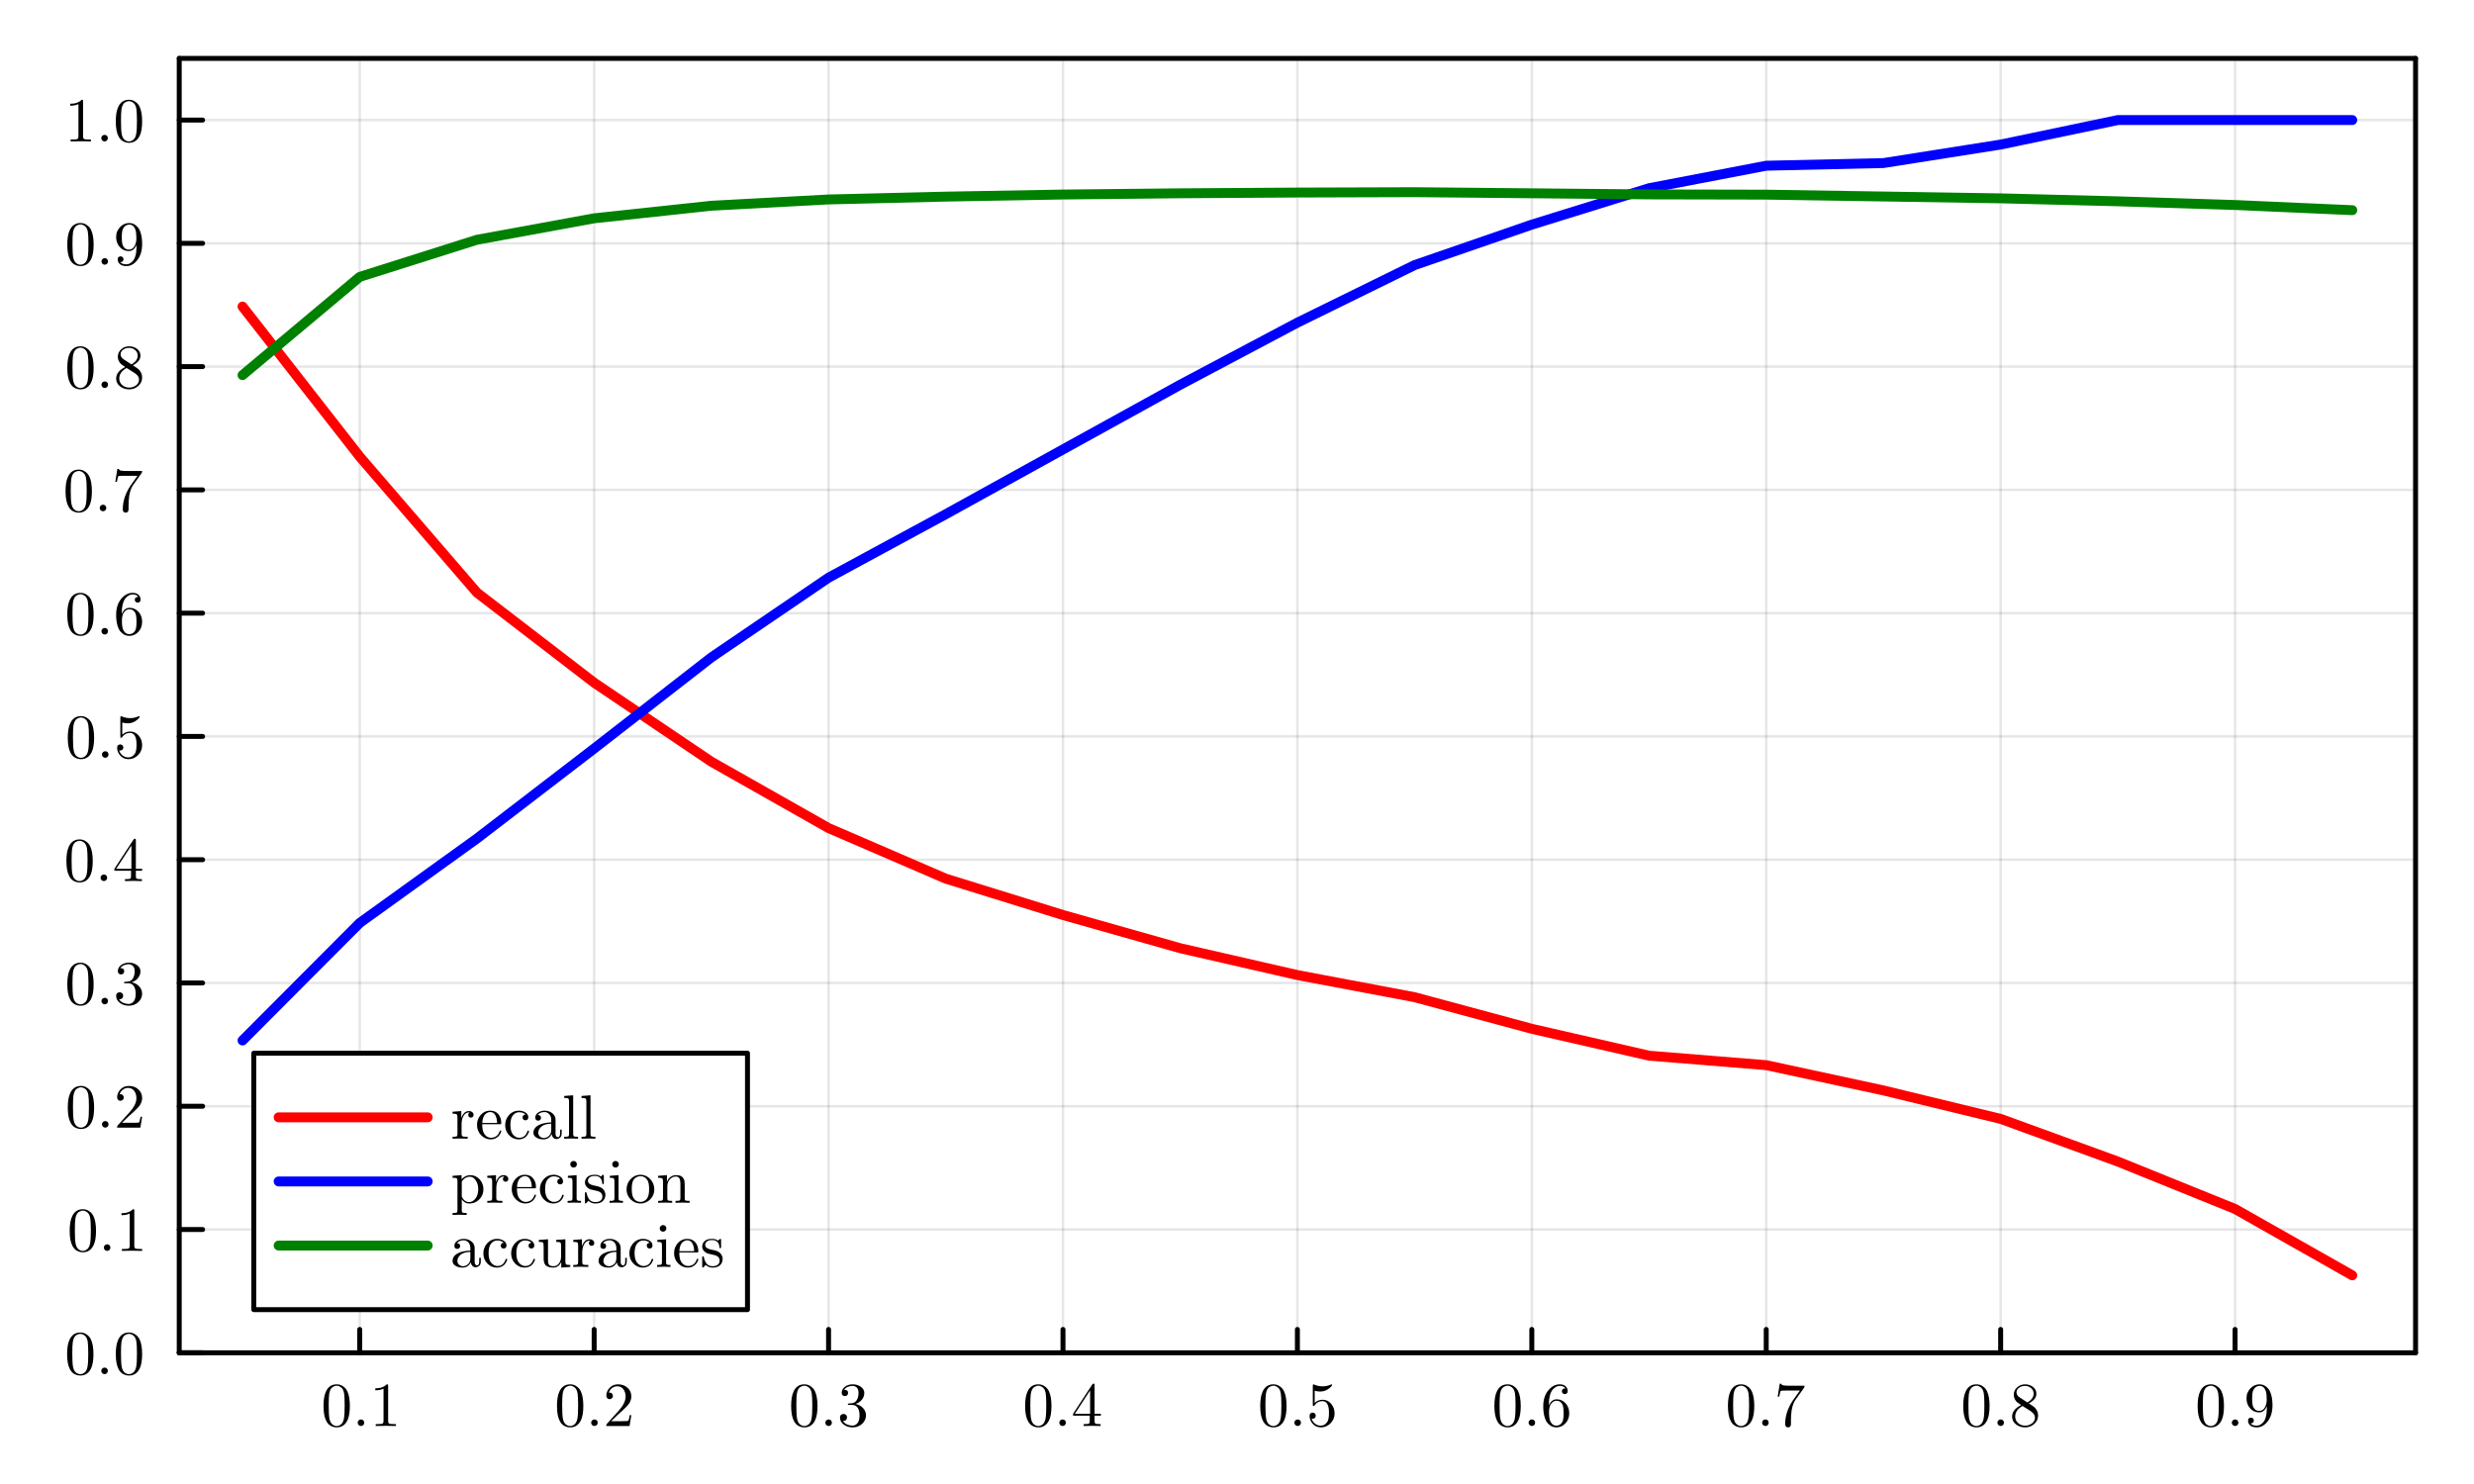 <?xml version="1.0" encoding="utf-8"?>
<svg xmlns="http://www.w3.org/2000/svg" xmlns:xlink="http://www.w3.org/1999/xlink" width="500" height="300" viewBox="0 0 2000 1200">
<rect x="0" y="0" width="2000" height="1200" fill="#333333" stroke="none"/>
<defs>
  <clipPath id="clip380">
    <rect x="0" y="0" width="2000" height="1200"/>
  </clipPath>
</defs>
<path clip-path="url(#clip380)" d="M0 1200 L2000 1200 L2000 0 L0 0  Z" fill="#ffffff" fill-rule="evenodd" fill-opacity="1"/>
<defs>
  <clipPath id="clip381">
    <rect x="400" y="0" width="1401" height="1200"/>
  </clipPath>
</defs>
<path clip-path="url(#clip380)" d="M144.899 1093.9 L1952.76 1093.9 L1952.76 47.244 L144.899 47.244  Z" fill="#ffffff" fill-rule="evenodd" fill-opacity="1"/>
<defs>
  <clipPath id="clip382">
    <rect x="144" y="47" width="1809" height="1048"/>
  </clipPath>
</defs>
<polyline clip-path="url(#clip382)" style="stroke:#000000; stroke-linecap:round; stroke-linejoin:round; stroke-width:2; stroke-opacity:0.1; fill:none" points="290.816,1093.9 290.816,47.244 "/>
<polyline clip-path="url(#clip382)" style="stroke:#000000; stroke-linecap:round; stroke-linejoin:round; stroke-width:2; stroke-opacity:0.1; fill:none" points="480.319,1093.9 480.319,47.244 "/>
<polyline clip-path="url(#clip382)" style="stroke:#000000; stroke-linecap:round; stroke-linejoin:round; stroke-width:2; stroke-opacity:0.1; fill:none" points="669.822,1093.9 669.822,47.244 "/>
<polyline clip-path="url(#clip382)" style="stroke:#000000; stroke-linecap:round; stroke-linejoin:round; stroke-width:2; stroke-opacity:0.1; fill:none" points="859.324,1093.9 859.324,47.244 "/>
<polyline clip-path="url(#clip382)" style="stroke:#000000; stroke-linecap:round; stroke-linejoin:round; stroke-width:2; stroke-opacity:0.1; fill:none" points="1048.83,1093.9 1048.83,47.244 "/>
<polyline clip-path="url(#clip382)" style="stroke:#000000; stroke-linecap:round; stroke-linejoin:round; stroke-width:2; stroke-opacity:0.1; fill:none" points="1238.33,1093.9 1238.33,47.244 "/>
<polyline clip-path="url(#clip382)" style="stroke:#000000; stroke-linecap:round; stroke-linejoin:round; stroke-width:2; stroke-opacity:0.1; fill:none" points="1427.83,1093.9 1427.83,47.244 "/>
<polyline clip-path="url(#clip382)" style="stroke:#000000; stroke-linecap:round; stroke-linejoin:round; stroke-width:2; stroke-opacity:0.1; fill:none" points="1617.34,1093.9 1617.34,47.244 "/>
<polyline clip-path="url(#clip382)" style="stroke:#000000; stroke-linecap:round; stroke-linejoin:round; stroke-width:2; stroke-opacity:0.1; fill:none" points="1806.84,1093.9 1806.84,47.244 "/>
<polyline clip-path="url(#clip380)" style="stroke:#000000; stroke-linecap:round; stroke-linejoin:round; stroke-width:4; stroke-opacity:1; fill:none" points="144.899,1093.9 1952.76,1093.9 "/>
<polyline clip-path="url(#clip380)" style="stroke:#000000; stroke-linecap:round; stroke-linejoin:round; stroke-width:4; stroke-opacity:1; fill:none" points="144.899,47.244 1952.76,47.244 "/>
<polyline clip-path="url(#clip380)" style="stroke:#000000; stroke-linecap:round; stroke-linejoin:round; stroke-width:4; stroke-opacity:1; fill:none" points="290.816,1093.9 290.816,1075.01 "/>
<polyline clip-path="url(#clip380)" style="stroke:#000000; stroke-linecap:round; stroke-linejoin:round; stroke-width:4; stroke-opacity:1; fill:none" points="480.319,1093.9 480.319,1075.01 "/>
<polyline clip-path="url(#clip380)" style="stroke:#000000; stroke-linecap:round; stroke-linejoin:round; stroke-width:4; stroke-opacity:1; fill:none" points="669.822,1093.9 669.822,1075.01 "/>
<polyline clip-path="url(#clip380)" style="stroke:#000000; stroke-linecap:round; stroke-linejoin:round; stroke-width:4; stroke-opacity:1; fill:none" points="859.324,1093.9 859.324,1075.01 "/>
<polyline clip-path="url(#clip380)" style="stroke:#000000; stroke-linecap:round; stroke-linejoin:round; stroke-width:4; stroke-opacity:1; fill:none" points="1048.83,1093.9 1048.83,1075.01 "/>
<polyline clip-path="url(#clip380)" style="stroke:#000000; stroke-linecap:round; stroke-linejoin:round; stroke-width:4; stroke-opacity:1; fill:none" points="1238.33,1093.9 1238.33,1075.01 "/>
<polyline clip-path="url(#clip380)" style="stroke:#000000; stroke-linecap:round; stroke-linejoin:round; stroke-width:4; stroke-opacity:1; fill:none" points="1427.83,1093.9 1427.83,1075.01 "/>
<polyline clip-path="url(#clip380)" style="stroke:#000000; stroke-linecap:round; stroke-linejoin:round; stroke-width:4; stroke-opacity:1; fill:none" points="1617.34,1093.9 1617.34,1075.01 "/>
<polyline clip-path="url(#clip380)" style="stroke:#000000; stroke-linecap:round; stroke-linejoin:round; stroke-width:4; stroke-opacity:1; fill:none" points="1806.84,1093.9 1806.84,1075.01 "/>
<path clip-path="url(#clip380)" d="M261.53 1136.92 Q261.53 1129.49 263.408 1125.44 Q266.026 1119.41 272.202 1119.41 Q273.511 1119.41 274.87 1119.78 Q276.253 1120.12 277.983 1121.48 Q279.736 1122.84 280.799 1125.07 Q282.824 1129.36 282.824 1136.92 Q282.824 1144.31 280.947 1148.34 Q278.205 1154.22 272.153 1154.22 Q269.88 1154.22 267.558 1153.05 Q265.26 1151.89 263.803 1149.1 Q261.53 1144.93 261.53 1136.92 M265.73 1136.31 Q265.73 1143.94 266.273 1146.98 Q266.891 1150.26 268.571 1151.7 Q270.275 1153.1 272.153 1153.1 Q274.178 1153.1 275.858 1151.6 Q277.563 1150.07 278.081 1146.78 Q278.65 1143.54 278.625 1136.31 Q278.625 1129.27 278.131 1126.45 Q277.464 1123.16 275.685 1121.85 Q273.931 1120.52 272.153 1120.52 Q271.486 1120.52 270.769 1120.72 Q270.077 1120.92 269.065 1121.48 Q268.052 1122.05 267.261 1123.46 Q266.495 1124.87 266.125 1126.99 Q265.73 1129.73 265.73 1136.31 Z" fill="#000000" fill-rule="nonzero" fill-opacity="1" /><path clip-path="url(#clip380)" d="M289.914 1152.29 Q289.148 1151.47 289.148 1150.41 Q289.148 1149.35 289.914 1148.58 Q290.68 1147.79 291.841 1147.79 Q292.953 1147.79 293.694 1148.53 Q294.46 1149.25 294.46 1150.44 Q294.46 1151.6 293.644 1152.36 Q292.854 1153.1 291.841 1153.1 Q290.68 1153.1 289.914 1152.29 Z" fill="#000000" fill-rule="nonzero" fill-opacity="1" /><path clip-path="url(#clip380)" d="M303.402 1124.23 L303.402 1122.64 Q309.479 1122.64 312.617 1119.41 Q313.481 1119.41 313.629 1119.61 Q313.778 1119.8 313.778 1120.72 L313.778 1149.1 Q313.778 1150.61 314.519 1151.08 Q315.26 1151.55 318.496 1151.55 L320.102 1151.55 L320.102 1153.1 Q318.323 1152.96 311.9 1152.96 Q305.477 1152.96 303.723 1153.1 L303.723 1151.55 L305.329 1151.55 Q308.516 1151.55 309.282 1151.1 Q310.048 1150.63 310.048 1149.1 L310.048 1122.89 Q307.404 1124.23 303.402 1124.23 Z" fill="#000000" fill-rule="nonzero" fill-opacity="1" /><path clip-path="url(#clip380)" d="M450.267 1136.92 Q450.267 1129.49 452.145 1125.44 Q454.763 1119.41 460.939 1119.41 Q462.248 1119.41 463.607 1119.78 Q464.99 1120.12 466.72 1121.48 Q468.474 1122.84 469.536 1125.07 Q471.561 1129.36 471.561 1136.92 Q471.561 1144.31 469.684 1148.34 Q466.942 1154.22 460.89 1154.22 Q458.617 1154.22 456.295 1153.05 Q453.997 1151.89 452.54 1149.1 Q450.267 1144.93 450.267 1136.92 M454.467 1136.31 Q454.467 1143.94 455.01 1146.98 Q455.628 1150.26 457.308 1151.7 Q459.012 1153.1 460.89 1153.1 Q462.915 1153.1 464.595 1151.6 Q466.3 1150.07 466.818 1146.78 Q467.387 1143.54 467.362 1136.31 Q467.362 1129.27 466.868 1126.45 Q466.201 1123.16 464.422 1121.85 Q462.668 1120.52 460.89 1120.52 Q460.223 1120.52 459.506 1120.72 Q458.815 1120.92 457.802 1121.48 Q456.789 1122.05 455.998 1123.46 Q455.233 1124.87 454.862 1126.99 Q454.467 1129.73 454.467 1136.31 Z" fill="#000000" fill-rule="nonzero" fill-opacity="1" /><path clip-path="url(#clip380)" d="M478.651 1152.29 Q477.886 1151.47 477.886 1150.41 Q477.886 1149.35 478.651 1148.58 Q479.417 1147.79 480.578 1147.79 Q481.69 1147.79 482.431 1148.53 Q483.197 1149.25 483.197 1150.44 Q483.197 1151.6 482.382 1152.36 Q481.591 1153.1 480.578 1153.1 Q479.417 1153.1 478.651 1152.29 Z" fill="#000000" fill-rule="nonzero" fill-opacity="1" /><path clip-path="url(#clip380)" d="M490.163 1153.1 Q490.163 1152.19 490.237 1151.92 Q490.336 1151.65 490.731 1151.23 L500.44 1140.41 Q505.751 1134.43 505.751 1129.22 Q505.751 1125.83 503.972 1123.41 Q502.218 1120.99 498.982 1120.99 Q496.759 1120.99 494.881 1122.35 Q493.004 1123.71 492.139 1126.13 Q492.288 1126.08 492.806 1126.08 Q494.066 1126.08 494.758 1126.87 Q495.474 1127.66 495.474 1128.72 Q495.474 1130.08 494.585 1130.75 Q493.72 1131.39 492.856 1131.39 Q492.51 1131.39 492.041 1131.32 Q491.596 1131.24 490.879 1130.55 Q490.163 1129.83 490.163 1128.57 Q490.163 1125.04 492.831 1122.22 Q495.524 1119.41 499.624 1119.41 Q504.269 1119.41 507.307 1122.18 Q510.37 1124.92 510.37 1129.22 Q510.37 1130.72 509.901 1132.11 Q509.456 1133.46 508.839 1134.53 Q508.246 1135.59 506.616 1137.29 Q504.985 1139 503.676 1140.21 Q502.367 1141.42 499.427 1143.99 L494.066 1149.2 L503.182 1149.2 Q507.628 1149.2 507.974 1148.81 Q508.468 1148.09 509.086 1144.31 L510.37 1144.31 L508.938 1153.1 L490.163 1153.1 Z" fill="#000000" fill-rule="nonzero" fill-opacity="1" /><path clip-path="url(#clip380)" d="M639.572 1136.92 Q639.572 1129.49 641.45 1125.44 Q644.068 1119.41 650.244 1119.41 Q651.553 1119.41 652.912 1119.78 Q654.296 1120.12 656.025 1121.48 Q657.779 1122.84 658.841 1125.07 Q660.867 1129.36 660.867 1136.92 Q660.867 1144.31 658.989 1148.34 Q656.247 1154.22 650.195 1154.22 Q647.922 1154.22 645.6 1153.05 Q643.303 1151.89 641.845 1149.1 Q639.572 1144.93 639.572 1136.92 M643.772 1136.31 Q643.772 1143.94 644.315 1146.98 Q644.933 1150.26 646.613 1151.7 Q648.317 1153.1 650.195 1153.1 Q652.22 1153.1 653.9 1151.6 Q655.605 1150.07 656.124 1146.78 Q656.692 1143.54 656.667 1136.31 Q656.667 1129.27 656.173 1126.45 Q655.506 1123.16 653.727 1121.85 Q651.973 1120.52 650.195 1120.52 Q649.528 1120.52 648.811 1120.72 Q648.12 1120.92 647.107 1121.48 Q646.094 1122.05 645.304 1123.46 Q644.538 1124.87 644.167 1126.99 Q643.772 1129.73 643.772 1136.31 Z" fill="#000000" fill-rule="nonzero" fill-opacity="1" /><path clip-path="url(#clip380)" d="M667.957 1152.29 Q667.191 1151.47 667.191 1150.41 Q667.191 1149.35 667.957 1148.58 Q668.722 1147.79 669.883 1147.79 Q670.995 1147.79 671.736 1148.53 Q672.502 1149.25 672.502 1150.44 Q672.502 1151.6 671.687 1152.36 Q670.896 1153.1 669.883 1153.1 Q668.722 1153.1 667.957 1152.29 Z" fill="#000000" fill-rule="nonzero" fill-opacity="1" /><path clip-path="url(#clip380)" d="M679.073 1146.29 Q679.073 1144.78 679.938 1144.06 Q680.802 1143.35 681.914 1143.35 Q683.075 1143.35 683.89 1144.11 Q684.73 1144.85 684.73 1146.16 Q684.73 1147.57 683.742 1148.36 Q682.779 1149.15 681.395 1148.95 Q682.606 1150.98 684.829 1151.89 Q687.077 1152.81 689.152 1152.81 Q691.326 1152.81 693.08 1150.93 Q694.858 1149.05 694.858 1144.46 Q694.858 1140.55 693.327 1138.31 Q691.82 1136.06 688.831 1136.06 L686.608 1136.06 Q685.842 1136.06 685.619 1135.98 Q685.397 1135.91 685.397 1135.49 Q685.397 1135 686.163 1134.9 Q686.929 1134.9 688.139 1134.75 Q691.079 1134.65 692.635 1132.11 Q694.043 1129.73 694.043 1126.35 Q694.043 1123.26 692.561 1121.98 Q691.104 1120.67 689.201 1120.67 Q687.423 1120.67 685.471 1121.41 Q683.52 1122.15 682.457 1123.81 Q685.595 1123.81 685.595 1126.35 Q685.595 1127.46 684.878 1128.2 Q684.187 1128.92 683.026 1128.92 Q681.914 1128.92 681.173 1128.23 Q680.432 1127.51 680.432 1126.3 Q680.432 1123.41 683.001 1121.41 Q685.595 1119.41 689.399 1119.41 Q693.154 1119.41 695.921 1121.38 Q698.712 1123.36 698.712 1126.4 Q698.712 1129.39 696.736 1131.83 Q694.76 1134.28 691.622 1135.29 Q695.476 1136.06 697.773 1138.68 Q700.071 1141.27 700.071 1144.46 Q700.071 1148.41 696.958 1151.33 Q693.846 1154.22 689.3 1154.22 Q685.101 1154.22 682.087 1151.94 Q679.073 1149.67 679.073 1146.29 Z" fill="#000000" fill-rule="nonzero" fill-opacity="1" /><path clip-path="url(#clip380)" d="M828.717 1136.92 Q828.717 1129.49 830.594 1125.44 Q833.213 1119.41 839.389 1119.41 Q840.698 1119.41 842.057 1119.78 Q843.44 1120.12 845.169 1121.48 Q846.923 1122.84 847.986 1125.07 Q850.011 1129.36 850.011 1136.92 Q850.011 1144.31 848.134 1148.34 Q845.392 1154.22 839.339 1154.22 Q837.067 1154.22 834.745 1153.05 Q832.447 1151.89 830.99 1149.1 Q828.717 1144.93 828.717 1136.92 M832.917 1136.31 Q832.917 1143.94 833.46 1146.98 Q834.078 1150.26 835.757 1151.7 Q837.462 1153.1 839.339 1153.1 Q841.365 1153.1 843.045 1151.6 Q844.749 1150.07 845.268 1146.78 Q845.836 1143.54 845.812 1136.31 Q845.812 1129.27 845.318 1126.45 Q844.651 1123.16 842.872 1121.85 Q841.118 1120.52 839.339 1120.52 Q838.672 1120.52 837.956 1120.72 Q837.264 1120.92 836.252 1121.48 Q835.239 1122.05 834.448 1123.46 Q833.682 1124.87 833.312 1126.99 Q832.917 1129.73 832.917 1136.31 Z" fill="#000000" fill-rule="nonzero" fill-opacity="1" /><path clip-path="url(#clip380)" d="M857.101 1152.29 Q856.335 1151.47 856.335 1150.41 Q856.335 1149.35 857.101 1148.58 Q857.867 1147.79 859.028 1147.79 Q860.14 1147.79 860.881 1148.53 Q861.647 1149.25 861.647 1150.44 Q861.647 1151.6 860.831 1152.36 Q860.041 1153.1 859.028 1153.1 Q857.867 1153.1 857.101 1152.29 Z" fill="#000000" fill-rule="nonzero" fill-opacity="1" /><path clip-path="url(#clip380)" d="M867.501 1144.75 L867.501 1143.2 L883.04 1119.46 Q883.435 1118.84 884.053 1118.87 Q884.621 1118.87 884.744 1119.09 Q884.868 1119.31 884.868 1120.17 L884.868 1143.2 L889.932 1143.2 L889.932 1144.75 L884.868 1144.75 L884.868 1149.15 Q884.868 1150.61 885.461 1151.08 Q886.078 1151.55 888.697 1151.55 L889.759 1151.55 L889.759 1153.1 Q887.684 1152.96 882.891 1152.96 Q878.124 1152.96 876.049 1153.1 L876.049 1151.55 L877.111 1151.55 Q879.729 1151.55 880.347 1151.1 Q880.965 1150.63 880.965 1149.15 L880.965 1144.75 L867.501 1144.75 M868.934 1143.2 L881.261 1143.2 L881.261 1124.32 L868.934 1143.2 Z" fill="#000000" fill-rule="nonzero" fill-opacity="1" /><path clip-path="url(#clip380)" d="M1018.78 1136.92 Q1018.78 1129.49 1020.65 1125.44 Q1023.27 1119.41 1029.45 1119.41 Q1030.76 1119.41 1032.12 1119.78 Q1033.5 1120.12 1035.23 1121.48 Q1036.98 1122.84 1038.04 1125.07 Q1040.07 1129.36 1040.07 1136.92 Q1040.07 1144.31 1038.19 1148.34 Q1035.45 1154.22 1029.4 1154.22 Q1027.13 1154.22 1024.8 1153.05 Q1022.51 1151.89 1021.05 1149.1 Q1018.78 1144.93 1018.78 1136.92 M1022.98 1136.31 Q1022.98 1143.94 1023.52 1146.98 Q1024.14 1150.26 1025.82 1151.7 Q1027.52 1153.1 1029.4 1153.1 Q1031.42 1153.1 1033.1 1151.6 Q1034.81 1150.07 1035.33 1146.78 Q1035.9 1143.54 1035.87 1136.31 Q1035.87 1129.27 1035.38 1126.45 Q1034.71 1123.16 1032.93 1121.85 Q1031.18 1120.52 1029.4 1120.52 Q1028.73 1120.52 1028.01 1120.72 Q1027.32 1120.92 1026.31 1121.48 Q1025.3 1122.05 1024.51 1123.46 Q1023.74 1124.87 1023.37 1126.99 Q1022.98 1129.73 1022.98 1136.31 Z" fill="#000000" fill-rule="nonzero" fill-opacity="1" /><path clip-path="url(#clip380)" d="M1047.16 1152.29 Q1046.39 1151.47 1046.39 1150.41 Q1046.39 1149.35 1047.16 1148.58 Q1047.93 1147.79 1049.09 1147.79 Q1050.2 1147.79 1050.94 1148.53 Q1051.71 1149.25 1051.71 1150.44 Q1051.71 1151.6 1050.89 1152.36 Q1050.1 1153.1 1049.09 1153.1 Q1047.93 1153.1 1047.16 1152.29 Z" fill="#000000" fill-rule="nonzero" fill-opacity="1" /><path clip-path="url(#clip380)" d="M1058.67 1144.95 Q1058.67 1143.44 1059.49 1142.88 Q1060.3 1142.28 1061.17 1142.28 Q1062.33 1142.28 1062.99 1143.02 Q1063.69 1143.74 1063.69 1144.75 Q1063.69 1145.77 1062.99 1146.51 Q1062.33 1147.22 1061.17 1147.22 Q1060.6 1147.22 1060.3 1147.13 Q1060.97 1149.45 1062.99 1151.13 Q1065.05 1152.81 1067.74 1152.81 Q1071.12 1152.81 1073.15 1149.52 Q1074.36 1147.4 1074.36 1142.58 Q1074.36 1138.33 1073.44 1136.21 Q1072.04 1132.97 1069.15 1132.97 Q1065.05 1132.97 1062.62 1136.5 Q1062.33 1136.95 1061.98 1136.97 Q1061.49 1136.97 1061.36 1136.7 Q1061.27 1136.4 1061.27 1135.64 L1061.27 1120.67 Q1061.27 1119.46 1061.76 1119.46 Q1061.96 1119.46 1062.38 1119.61 Q1065.56 1121.01 1069.1 1121.04 Q1072.73 1121.04 1075.99 1119.56 Q1076.24 1119.41 1076.38 1119.41 Q1076.88 1119.41 1076.9 1119.98 Q1076.9 1120.17 1076.48 1120.77 Q1076.09 1121.34 1075.22 1122.1 Q1074.36 1122.84 1073.25 1123.56 Q1072.13 1124.28 1070.5 1124.77 Q1068.9 1125.24 1067.12 1125.24 Q1065 1125.24 1062.82 1124.57 L1062.82 1134.43 Q1065.44 1131.86 1069.24 1131.86 Q1073.3 1131.86 1076.09 1135.12 Q1078.88 1138.38 1078.88 1142.93 Q1078.88 1147.69 1075.57 1150.95 Q1072.28 1154.22 1067.84 1154.22 Q1063.79 1154.22 1061.22 1151.33 Q1058.67 1148.43 1058.67 1144.95 Z" fill="#000000" fill-rule="nonzero" fill-opacity="1" /><path clip-path="url(#clip380)" d="M1208.08 1136.92 Q1208.08 1129.49 1209.96 1125.44 Q1212.58 1119.41 1218.75 1119.41 Q1220.06 1119.41 1221.42 1119.78 Q1222.8 1120.12 1224.53 1121.48 Q1226.29 1122.84 1227.35 1125.07 Q1229.38 1129.36 1229.38 1136.92 Q1229.38 1144.31 1227.5 1148.34 Q1224.76 1154.22 1218.7 1154.22 Q1216.43 1154.22 1214.11 1153.05 Q1211.81 1151.89 1210.35 1149.1 Q1208.08 1144.93 1208.08 1136.92 M1212.28 1136.31 Q1212.28 1143.94 1212.82 1146.98 Q1213.44 1150.26 1215.12 1151.7 Q1216.83 1153.1 1218.7 1153.1 Q1220.73 1153.1 1222.41 1151.6 Q1224.11 1150.07 1224.63 1146.78 Q1225.2 1143.54 1225.18 1136.31 Q1225.18 1129.27 1224.68 1126.45 Q1224.01 1123.16 1222.24 1121.85 Q1220.48 1120.52 1218.7 1120.52 Q1218.04 1120.52 1217.32 1120.72 Q1216.63 1120.92 1215.62 1121.48 Q1214.6 1122.05 1213.81 1123.46 Q1213.05 1124.87 1212.68 1126.99 Q1212.28 1129.73 1212.28 1136.31 Z" fill="#000000" fill-rule="nonzero" fill-opacity="1" /><path clip-path="url(#clip380)" d="M1236.47 1152.29 Q1235.7 1151.47 1235.7 1150.41 Q1235.7 1149.35 1236.47 1148.58 Q1237.23 1147.79 1238.39 1147.79 Q1239.5 1147.79 1240.24 1148.53 Q1241.01 1149.25 1241.01 1150.44 Q1241.01 1151.6 1240.2 1152.36 Q1239.4 1153.1 1238.39 1153.1 Q1237.23 1153.1 1236.47 1152.29 Z" fill="#000000" fill-rule="nonzero" fill-opacity="1" /><path clip-path="url(#clip380)" d="M1247.58 1137.12 Q1247.58 1129.17 1251.63 1124.3 Q1255.68 1119.41 1260.9 1119.41 Q1263.94 1119.41 1265.62 1120.96 Q1267.32 1122.5 1267.32 1124.87 Q1267.32 1126.18 1266.55 1126.75 Q1265.79 1127.31 1265 1127.31 Q1264.08 1127.31 1263.37 1126.7 Q1262.65 1126.08 1262.65 1124.97 Q1262.65 1122.69 1265.44 1122.69 Q1264.13 1120.67 1261 1120.67 Q1260.03 1120.67 1259.04 1120.96 Q1258.06 1121.24 1256.77 1122.18 Q1255.49 1123.11 1254.5 1124.6 Q1253.51 1126.08 1252.82 1128.87 Q1252.13 1131.66 1252.13 1135.29 L1252.13 1136.5 Q1254.2 1131.49 1258.45 1131.51 Q1262.7 1131.51 1265.64 1134.75 Q1268.58 1137.99 1268.58 1142.78 Q1268.58 1147.69 1265.52 1150.95 Q1262.45 1154.22 1258.15 1154.22 Q1256.23 1154.22 1254.47 1153.4 Q1252.74 1152.61 1251.11 1150.78 Q1249.51 1148.95 1248.55 1145.45 Q1247.58 1141.94 1247.58 1137.12 M1252.23 1141.67 Q1252.23 1146.63 1253.14 1149 Q1253.29 1149.4 1253.61 1149.94 Q1253.96 1150.49 1254.52 1151.2 Q1255.12 1151.89 1256.08 1152.36 Q1257.04 1152.81 1258.15 1152.81 Q1261.54 1152.81 1263.17 1149.52 Q1264.03 1147.69 1264.03 1142.73 Q1264.03 1137.66 1263.12 1135.81 Q1261.56 1132.67 1258.4 1132.67 Q1256.28 1132.67 1254.79 1134.13 Q1253.34 1135.59 1252.77 1137.54 Q1252.23 1139.49 1252.23 1141.67 Z" fill="#000000" fill-rule="nonzero" fill-opacity="1" /><path clip-path="url(#clip380)" d="M1396.88 1136.92 Q1396.88 1129.49 1398.76 1125.44 Q1401.38 1119.41 1407.55 1119.41 Q1408.86 1119.41 1410.22 1119.78 Q1411.6 1120.12 1413.33 1121.48 Q1415.09 1122.84 1416.15 1125.07 Q1418.17 1129.36 1418.17 1136.92 Q1418.17 1144.31 1416.3 1148.34 Q1413.55 1154.22 1407.5 1154.22 Q1405.23 1154.22 1402.91 1153.05 Q1400.61 1151.89 1399.15 1149.1 Q1396.88 1144.93 1396.88 1136.92 M1401.08 1136.31 Q1401.08 1143.94 1401.62 1146.98 Q1402.24 1150.26 1403.92 1151.7 Q1405.62 1153.1 1407.5 1153.1 Q1409.53 1153.1 1411.21 1151.6 Q1412.91 1150.07 1413.43 1146.78 Q1414 1143.54 1413.97 1136.31 Q1413.97 1129.27 1413.48 1126.45 Q1412.81 1123.16 1411.03 1121.85 Q1409.28 1120.52 1407.5 1120.52 Q1406.84 1120.52 1406.12 1120.72 Q1405.43 1120.92 1404.41 1121.48 Q1403.4 1122.05 1402.61 1123.46 Q1401.85 1124.87 1401.47 1126.99 Q1401.08 1129.73 1401.08 1136.31 Z" fill="#000000" fill-rule="nonzero" fill-opacity="1" /><path clip-path="url(#clip380)" d="M1425.26 1152.29 Q1424.5 1151.47 1424.5 1150.41 Q1424.5 1149.35 1425.26 1148.58 Q1426.03 1147.79 1427.19 1147.79 Q1428.3 1147.79 1429.04 1148.53 Q1429.81 1149.25 1429.81 1150.44 Q1429.81 1151.6 1428.99 1152.36 Q1428.2 1153.1 1427.19 1153.1 Q1426.03 1153.1 1425.26 1152.29 Z" fill="#000000" fill-rule="nonzero" fill-opacity="1" /><path clip-path="url(#clip380)" d="M1437.1 1129.31 L1438.75 1118.91 L1440.01 1118.91 Q1440.16 1119.53 1440.41 1119.8 Q1440.68 1120.08 1442.11 1120.3 Q1443.57 1120.52 1446.51 1120.52 L1458.79 1120.52 Q1458.79 1121.68 1458.34 1122.3 L1451.5 1131.91 Q1449.32 1134.95 1448.36 1140.55 Q1447.79 1144.31 1447.82 1148.85 L1447.82 1151.42 Q1447.82 1154.22 1445.47 1154.22 Q1443.15 1154.22 1443.15 1151.42 Q1443.15 1141.77 1449.37 1132.4 Q1450.04 1131.44 1452.49 1128.01 Q1454.96 1124.57 1455.06 1124.42 L1444.58 1124.42 Q1439.99 1124.42 1439.62 1124.72 Q1439.12 1125.16 1438.36 1129.31 L1437.1 1129.31 Z" fill="#000000" fill-rule="nonzero" fill-opacity="1" /><path clip-path="url(#clip380)" d="M1587.09 1136.92 Q1587.09 1129.49 1588.96 1125.44 Q1591.58 1119.41 1597.76 1119.41 Q1599.07 1119.41 1600.43 1119.78 Q1601.81 1120.12 1603.54 1121.48 Q1605.29 1122.84 1606.36 1125.07 Q1608.38 1129.36 1608.38 1136.92 Q1608.38 1144.31 1606.5 1148.34 Q1603.76 1154.22 1597.71 1154.22 Q1595.44 1154.22 1593.11 1153.05 Q1590.82 1151.89 1589.36 1149.1 Q1587.09 1144.93 1587.09 1136.92 M1591.29 1136.31 Q1591.29 1143.94 1591.83 1146.98 Q1592.45 1150.26 1594.13 1151.7 Q1595.83 1153.1 1597.71 1153.1 Q1599.73 1153.1 1601.41 1151.6 Q1603.12 1150.07 1603.64 1146.78 Q1604.21 1143.54 1604.18 1136.31 Q1604.18 1129.27 1603.69 1126.45 Q1603.02 1123.16 1601.24 1121.85 Q1599.49 1120.52 1597.71 1120.52 Q1597.04 1120.52 1596.33 1120.72 Q1595.63 1120.92 1594.62 1121.48 Q1593.61 1122.05 1592.82 1123.46 Q1592.05 1124.87 1591.68 1126.99 Q1591.29 1129.73 1591.29 1136.31 Z" fill="#000000" fill-rule="nonzero" fill-opacity="1" /><path clip-path="url(#clip380)" d="M1615.47 1152.29 Q1614.7 1151.47 1614.7 1150.41 Q1614.7 1149.35 1615.47 1148.58 Q1616.24 1147.79 1617.4 1147.79 Q1618.51 1147.79 1619.25 1148.53 Q1620.02 1149.25 1620.02 1150.44 Q1620.02 1151.6 1619.2 1152.36 Q1618.41 1153.1 1617.4 1153.1 Q1616.24 1153.1 1615.47 1152.29 Z" fill="#000000" fill-rule="nonzero" fill-opacity="1" /><path clip-path="url(#clip380)" d="M1626.59 1145.47 Q1626.59 1139.81 1633.87 1136.16 Q1630.74 1134.03 1630.17 1133.42 Q1627.95 1130.94 1627.95 1127.86 Q1627.95 1124.32 1630.61 1121.88 Q1633.31 1119.41 1637.11 1119.41 Q1640.74 1119.41 1643.48 1121.51 Q1646.23 1123.61 1646.23 1126.94 Q1646.23 1131.64 1640.1 1134.8 Q1644.15 1137.32 1645.11 1138.38 Q1647.59 1141.12 1647.59 1144.61 Q1647.59 1148.66 1644.47 1151.45 Q1641.36 1154.22 1637.06 1154.22 Q1632.86 1154.22 1629.72 1151.77 Q1626.59 1149.32 1626.59 1145.47 M1629.11 1145.47 Q1629.11 1148.61 1631.45 1150.71 Q1633.83 1152.81 1637.11 1152.81 Q1640.3 1152.81 1642.67 1150.98 Q1645.07 1149.15 1645.07 1146.43 Q1645.07 1145.37 1644.69 1144.46 Q1644.35 1143.54 1643.63 1142.83 Q1642.94 1142.09 1642.5 1141.77 Q1642.08 1141.42 1641.26 1140.85 L1635.04 1136.92 Q1629.11 1140.21 1629.11 1145.47 M1630.17 1125.88 Q1630.17 1128.3 1632.71 1129.98 L1638.99 1134.03 Q1644 1131.09 1644 1126.94 Q1644 1124.25 1641.95 1122.47 Q1639.9 1120.67 1637.06 1120.67 Q1634.27 1120.67 1632.22 1122.15 Q1630.17 1123.61 1630.17 1125.88 Z" fill="#000000" fill-rule="nonzero" fill-opacity="1" /><path clip-path="url(#clip380)" d="M1776.59 1136.92 Q1776.59 1129.49 1778.47 1125.44 Q1781.09 1119.41 1787.26 1119.41 Q1788.57 1119.41 1789.93 1119.78 Q1791.31 1120.12 1793.04 1121.48 Q1794.8 1122.84 1795.86 1125.07 Q1797.88 1129.36 1797.88 1136.92 Q1797.88 1144.31 1796.01 1148.34 Q1793.26 1154.22 1787.21 1154.22 Q1784.94 1154.22 1782.62 1153.05 Q1780.32 1151.89 1778.86 1149.1 Q1776.59 1144.93 1776.59 1136.92 M1780.79 1136.31 Q1780.79 1143.94 1781.33 1146.98 Q1781.95 1150.26 1783.63 1151.7 Q1785.33 1153.1 1787.21 1153.1 Q1789.24 1153.1 1790.92 1151.6 Q1792.62 1150.07 1793.14 1146.78 Q1793.71 1143.54 1793.68 1136.31 Q1793.68 1129.27 1793.19 1126.45 Q1792.52 1123.16 1790.74 1121.85 Q1788.99 1120.52 1787.21 1120.52 Q1786.54 1120.52 1785.83 1120.72 Q1785.14 1120.92 1784.12 1121.48 Q1783.11 1122.05 1782.32 1123.46 Q1781.55 1124.87 1781.18 1126.99 Q1780.79 1129.73 1780.79 1136.31 Z" fill="#000000" fill-rule="nonzero" fill-opacity="1" /><path clip-path="url(#clip380)" d="M1804.97 1152.29 Q1804.21 1151.47 1804.21 1150.41 Q1804.21 1149.35 1804.97 1148.58 Q1805.74 1147.79 1806.9 1147.79 Q1808.01 1147.79 1808.75 1148.53 Q1809.52 1149.25 1809.52 1150.44 Q1809.52 1151.6 1808.7 1152.36 Q1807.91 1153.1 1806.9 1153.1 Q1805.74 1153.1 1804.97 1152.29 Z" fill="#000000" fill-rule="nonzero" fill-opacity="1" /><path clip-path="url(#clip380)" d="M1816.09 1130.8 Q1816.09 1128.1 1816.88 1126.28 Q1817.67 1124.42 1819.33 1122.6 Q1822.36 1119.41 1826.76 1119.41 Q1828.64 1119.41 1830.29 1120.2 Q1831.97 1120.99 1833.56 1122.79 Q1835.16 1124.57 1836.12 1128.1 Q1837.09 1131.61 1837.09 1136.45 Q1837.09 1144.28 1833.28 1149.25 Q1829.5 1154.22 1824.39 1154.22 Q1821.15 1154.22 1819.25 1152.76 Q1817.35 1151.28 1817.35 1148.76 Q1817.35 1147.45 1818.09 1146.9 Q1818.83 1146.34 1819.67 1146.34 Q1820.59 1146.34 1821.3 1146.95 Q1822.02 1147.55 1822.02 1148.66 Q1822.02 1149.57 1821.43 1150.29 Q1820.86 1150.98 1819.38 1150.98 Q1820.83 1152.81 1824.34 1152.81 Q1825.6 1152.81 1826.86 1152.24 Q1828.12 1151.65 1829.48 1150.24 Q1830.86 1148.81 1831.7 1145.82 Q1832.54 1142.83 1832.54 1138.63 L1832.54 1137.02 Q1830.52 1142.09 1826.22 1142.09 Q1821.97 1142.09 1819.03 1138.83 Q1816.09 1135.56 1816.09 1130.8 M1820.64 1130.85 Q1820.64 1135.86 1821.55 1137.71 Q1823.11 1140.9 1826.27 1140.9 Q1829.36 1140.9 1830.89 1138.16 Q1832.44 1135.39 1832.44 1131.81 Q1832.44 1126.84 1831.63 1124.67 Q1830.12 1120.67 1826.76 1120.67 Q1823.43 1120.67 1821.7 1123.86 Q1820.64 1125.73 1820.64 1130.85 Z" fill="#000000" fill-rule="nonzero" fill-opacity="1" /><polyline clip-path="url(#clip382)" style="stroke:#000000; stroke-linecap:round; stroke-linejoin:round; stroke-width:2; stroke-opacity:0.1; fill:none" points="144.899,1093.9 1952.76,1093.9 "/>
<polyline clip-path="url(#clip382)" style="stroke:#000000; stroke-linecap:round; stroke-linejoin:round; stroke-width:2; stroke-opacity:0.1; fill:none" points="144.899,994.222 1952.76,994.222 "/>
<polyline clip-path="url(#clip382)" style="stroke:#000000; stroke-linecap:round; stroke-linejoin:round; stroke-width:2; stroke-opacity:0.1; fill:none" points="144.899,894.54 1952.76,894.54 "/>
<polyline clip-path="url(#clip382)" style="stroke:#000000; stroke-linecap:round; stroke-linejoin:round; stroke-width:2; stroke-opacity:0.1; fill:none" points="144.899,794.858 1952.76,794.858 "/>
<polyline clip-path="url(#clip382)" style="stroke:#000000; stroke-linecap:round; stroke-linejoin:round; stroke-width:2; stroke-opacity:0.1; fill:none" points="144.899,695.176 1952.76,695.176 "/>
<polyline clip-path="url(#clip382)" style="stroke:#000000; stroke-linecap:round; stroke-linejoin:round; stroke-width:2; stroke-opacity:0.1; fill:none" points="144.899,595.494 1952.76,595.494 "/>
<polyline clip-path="url(#clip382)" style="stroke:#000000; stroke-linecap:round; stroke-linejoin:round; stroke-width:2; stroke-opacity:0.1; fill:none" points="144.899,495.813 1952.76,495.813 "/>
<polyline clip-path="url(#clip382)" style="stroke:#000000; stroke-linecap:round; stroke-linejoin:round; stroke-width:2; stroke-opacity:0.1; fill:none" points="144.899,396.131 1952.76,396.131 "/>
<polyline clip-path="url(#clip382)" style="stroke:#000000; stroke-linecap:round; stroke-linejoin:round; stroke-width:2; stroke-opacity:0.1; fill:none" points="144.899,296.449 1952.76,296.449 "/>
<polyline clip-path="url(#clip382)" style="stroke:#000000; stroke-linecap:round; stroke-linejoin:round; stroke-width:2; stroke-opacity:0.1; fill:none" points="144.899,196.767 1952.76,196.767 "/>
<polyline clip-path="url(#clip382)" style="stroke:#000000; stroke-linecap:round; stroke-linejoin:round; stroke-width:2; stroke-opacity:0.1; fill:none" points="144.899,97.085 1952.76,97.085 "/>
<polyline clip-path="url(#clip380)" style="stroke:#000000; stroke-linecap:round; stroke-linejoin:round; stroke-width:4; stroke-opacity:1; fill:none" points="144.899,1093.9 144.899,47.244 "/>
<polyline clip-path="url(#clip380)" style="stroke:#000000; stroke-linecap:round; stroke-linejoin:round; stroke-width:4; stroke-opacity:1; fill:none" points="1952.76,1093.9 1952.76,47.244 "/>
<polyline clip-path="url(#clip380)" style="stroke:#000000; stroke-linecap:round; stroke-linejoin:round; stroke-width:4; stroke-opacity:1; fill:none" points="144.899,1093.9 163.796,1093.9 "/>
<polyline clip-path="url(#clip380)" style="stroke:#000000; stroke-linecap:round; stroke-linejoin:round; stroke-width:4; stroke-opacity:1; fill:none" points="144.899,994.222 163.796,994.222 "/>
<polyline clip-path="url(#clip380)" style="stroke:#000000; stroke-linecap:round; stroke-linejoin:round; stroke-width:4; stroke-opacity:1; fill:none" points="144.899,894.54 163.796,894.54 "/>
<polyline clip-path="url(#clip380)" style="stroke:#000000; stroke-linecap:round; stroke-linejoin:round; stroke-width:4; stroke-opacity:1; fill:none" points="144.899,794.858 163.796,794.858 "/>
<polyline clip-path="url(#clip380)" style="stroke:#000000; stroke-linecap:round; stroke-linejoin:round; stroke-width:4; stroke-opacity:1; fill:none" points="144.899,695.176 163.796,695.176 "/>
<polyline clip-path="url(#clip380)" style="stroke:#000000; stroke-linecap:round; stroke-linejoin:round; stroke-width:4; stroke-opacity:1; fill:none" points="144.899,595.494 163.796,595.494 "/>
<polyline clip-path="url(#clip380)" style="stroke:#000000; stroke-linecap:round; stroke-linejoin:round; stroke-width:4; stroke-opacity:1; fill:none" points="144.899,495.813 163.796,495.813 "/>
<polyline clip-path="url(#clip380)" style="stroke:#000000; stroke-linecap:round; stroke-linejoin:round; stroke-width:4; stroke-opacity:1; fill:none" points="144.899,396.131 163.796,396.131 "/>
<polyline clip-path="url(#clip380)" style="stroke:#000000; stroke-linecap:round; stroke-linejoin:round; stroke-width:4; stroke-opacity:1; fill:none" points="144.899,296.449 163.796,296.449 "/>
<polyline clip-path="url(#clip380)" style="stroke:#000000; stroke-linecap:round; stroke-linejoin:round; stroke-width:4; stroke-opacity:1; fill:none" points="144.899,196.767 163.796,196.767 "/>
<polyline clip-path="url(#clip380)" style="stroke:#000000; stroke-linecap:round; stroke-linejoin:round; stroke-width:4; stroke-opacity:1; fill:none" points="144.899,97.085 163.796,97.085 "/>
<path clip-path="url(#clip380)" d="M54.252 1095 Q54.252 1087.57 56.13 1083.52 Q58.748 1077.49 64.924 1077.49 Q66.233 1077.49 67.592 1077.86 Q68.975 1078.2 70.704 1079.56 Q72.458 1080.92 73.521 1083.15 Q75.546 1087.44 75.546 1095 Q75.546 1102.39 73.669 1106.42 Q70.927 1112.3 64.874 1112.3 Q62.602 1112.3 60.28 1111.13 Q57.982 1109.97 56.525 1107.18 Q54.252 1103.01 54.252 1095 M58.452 1094.39 Q58.452 1102.02 58.995 1105.06 Q59.613 1108.34 61.292 1109.78 Q62.997 1111.18 64.874 1111.18 Q66.9 1111.18 68.58 1109.68 Q70.284 1108.15 70.803 1104.86 Q71.371 1101.62 71.347 1094.39 Q71.347 1087.35 70.853 1084.53 Q70.186 1081.24 68.407 1079.93 Q66.653 1078.6 64.874 1078.6 Q64.207 1078.6 63.491 1078.8 Q62.799 1079 61.786 1079.56 Q60.774 1080.13 59.983 1081.54 Q59.217 1082.95 58.847 1085.07 Q58.452 1087.81 58.452 1094.39 Z" fill="#000000" fill-rule="nonzero" fill-opacity="1" /><path clip-path="url(#clip380)" d="M82.636 1110.37 Q81.87 1109.55 81.87 1108.49 Q81.87 1107.43 82.636 1106.66 Q83.402 1105.87 84.563 1105.87 Q85.675 1105.87 86.416 1106.61 Q87.182 1107.33 87.182 1108.52 Q87.182 1109.68 86.366 1110.44 Q85.576 1111.18 84.563 1111.18 Q83.402 1111.18 82.636 1110.37 Z" fill="#000000" fill-rule="nonzero" fill-opacity="1" /><path clip-path="url(#clip380)" d="M93.604 1095 Q93.604 1087.57 95.482 1083.52 Q98.1 1077.49 104.276 1077.49 Q105.586 1077.49 106.944 1077.86 Q108.328 1078.2 110.057 1079.56 Q111.811 1080.92 112.873 1083.15 Q114.899 1087.44 114.899 1095 Q114.899 1102.39 113.021 1106.42 Q110.279 1112.3 104.227 1112.3 Q101.954 1112.3 99.632 1111.13 Q97.335 1109.97 95.877 1107.18 Q93.604 1103.01 93.604 1095 M97.804 1094.39 Q97.804 1102.02 98.347 1105.06 Q98.965 1108.34 100.645 1109.78 Q102.349 1111.18 104.227 1111.18 Q106.253 1111.18 107.932 1109.68 Q109.637 1108.15 110.156 1104.86 Q110.724 1101.62 110.699 1094.39 Q110.699 1087.35 110.205 1084.53 Q109.538 1081.24 107.759 1079.93 Q106.006 1078.6 104.227 1078.6 Q103.56 1078.6 102.844 1078.8 Q102.152 1079 101.139 1079.56 Q100.126 1080.13 99.336 1081.54 Q98.57 1082.95 98.199 1085.07 Q97.804 1087.81 97.804 1094.39 Z" fill="#000000" fill-rule="nonzero" fill-opacity="1" /><path clip-path="url(#clip380)" d="M56.327 995.321 Q56.327 987.886 58.205 983.834 Q60.823 977.807 66.999 977.807 Q68.308 977.807 69.667 978.177 Q71.05 978.523 72.779 979.882 Q74.534 981.24 75.596 983.464 Q77.621 987.762 77.621 995.321 Q77.621 1002.71 75.744 1006.73 Q73.002 1012.61 66.95 1012.61 Q64.677 1012.61 62.355 1011.45 Q60.057 1010.29 58.6 1007.5 Q56.327 1003.33 56.327 995.321 M60.527 994.704 Q60.527 1002.34 61.07 1005.38 Q61.688 1008.66 63.367 1010.09 Q65.072 1011.5 66.95 1011.5 Q68.975 1011.5 70.655 1010 Q72.36 1008.46 72.878 1005.18 Q73.447 1001.94 73.422 994.704 Q73.422 987.663 72.928 984.847 Q72.261 981.562 70.482 980.252 Q68.728 978.918 66.95 978.918 Q66.282 978.918 65.566 979.116 Q64.874 979.314 63.862 979.882 Q62.849 980.45 62.058 981.858 Q61.292 983.266 60.922 985.391 Q60.527 988.133 60.527 994.704 Z" fill="#000000" fill-rule="nonzero" fill-opacity="1" /><path clip-path="url(#clip380)" d="M84.711 1010.69 Q83.945 1009.87 83.945 1008.81 Q83.945 1007.75 84.711 1006.98 Q85.477 1006.19 86.638 1006.19 Q87.75 1006.19 88.491 1006.93 Q89.257 1007.65 89.257 1008.83 Q89.257 1010 88.441 1010.76 Q87.651 1011.5 86.638 1011.5 Q85.477 1011.5 84.711 1010.69 Z" fill="#000000" fill-rule="nonzero" fill-opacity="1" /><path clip-path="url(#clip380)" d="M98.199 982.624 L98.199 981.043 Q104.276 981.043 107.414 977.807 Q108.278 977.807 108.426 978.004 Q108.575 978.202 108.575 979.116 L108.575 1007.5 Q108.575 1009.01 109.316 1009.48 Q110.057 1009.95 113.293 1009.95 L114.899 1009.95 L114.899 1011.5 Q113.12 1011.35 106.697 1011.35 Q100.274 1011.35 98.52 1011.5 L98.52 1009.95 L100.126 1009.95 Q103.313 1009.95 104.079 1009.5 Q104.844 1009.03 104.844 1007.5 L104.844 981.29 Q102.201 982.624 98.199 982.624 Z" fill="#000000" fill-rule="nonzero" fill-opacity="1" /><path clip-path="url(#clip380)" d="M54.795 895.639 Q54.795 888.204 56.673 884.152 Q59.291 878.125 65.467 878.125 Q66.777 878.125 68.135 878.495 Q69.519 878.841 71.248 880.2 Q73.002 881.558 74.064 883.782 Q76.09 888.08 76.09 895.639 Q76.09 903.026 74.212 907.052 Q71.47 912.932 65.418 912.932 Q63.145 912.932 60.823 911.771 Q58.526 910.61 57.068 907.818 Q54.795 903.643 54.795 895.639 M58.995 895.022 Q58.995 902.655 59.538 905.694 Q60.156 908.979 61.836 910.412 Q63.541 911.82 65.418 911.82 Q67.444 911.82 69.123 910.313 Q70.828 908.782 71.347 905.496 Q71.915 902.26 71.89 895.022 Q71.89 887.981 71.396 885.165 Q70.729 881.88 68.951 880.57 Q67.197 879.236 65.418 879.236 Q64.751 879.236 64.034 879.434 Q63.343 879.632 62.33 880.2 Q61.317 880.768 60.527 882.176 Q59.761 883.584 59.39 885.709 Q58.995 888.451 58.995 895.022 Z" fill="#000000" fill-rule="nonzero" fill-opacity="1" /><path clip-path="url(#clip380)" d="M83.18 911.005 Q82.414 910.19 82.414 909.127 Q82.414 908.065 83.18 907.299 Q83.945 906.509 85.106 906.509 Q86.218 906.509 86.959 907.25 Q87.725 907.966 87.725 909.152 Q87.725 910.313 86.91 911.079 Q86.119 911.82 85.106 911.82 Q83.945 911.82 83.18 911.005 Z" fill="#000000" fill-rule="nonzero" fill-opacity="1" /><path clip-path="url(#clip380)" d="M94.691 911.82 Q94.691 910.906 94.766 910.634 Q94.864 910.363 95.26 909.943 L104.968 899.123 Q110.279 893.144 110.279 887.932 Q110.279 884.548 108.501 882.127 Q106.747 879.706 103.51 879.706 Q101.287 879.706 99.41 881.064 Q97.532 882.423 96.668 884.844 Q96.816 884.795 97.335 884.795 Q98.594 884.795 99.286 885.585 Q100.003 886.376 100.003 887.438 Q100.003 888.797 99.113 889.464 Q98.249 890.106 97.384 890.106 Q97.038 890.106 96.569 890.032 Q96.124 889.958 95.408 889.266 Q94.691 888.55 94.691 887.29 Q94.691 883.757 97.359 880.941 Q100.052 878.125 104.153 878.125 Q108.797 878.125 111.836 880.892 Q114.899 883.634 114.899 887.932 Q114.899 889.439 114.429 890.822 Q113.985 892.181 113.367 893.243 Q112.774 894.305 111.144 896.01 Q109.513 897.714 108.204 898.925 Q106.895 900.135 103.955 902.705 L98.594 907.917 L107.71 907.917 Q112.157 907.917 112.503 907.522 Q112.997 906.805 113.614 903.026 L114.899 903.026 L113.466 911.82 L94.691 911.82 Z" fill="#000000" fill-rule="nonzero" fill-opacity="1" /><path clip-path="url(#clip380)" d="M54.4 795.958 Q54.4 788.522 56.278 784.47 Q58.896 778.443 65.072 778.443 Q66.381 778.443 67.74 778.813 Q69.123 779.159 70.853 780.518 Q72.607 781.877 73.669 784.1 Q75.695 788.398 75.695 795.958 Q75.695 803.344 73.817 807.37 Q71.075 813.25 65.023 813.25 Q62.75 813.25 60.428 812.089 Q58.13 810.928 56.673 808.136 Q54.4 803.961 54.4 795.958 M58.6 795.34 Q58.6 802.973 59.143 806.012 Q59.761 809.297 61.441 810.73 Q63.145 812.138 65.023 812.138 Q67.048 812.138 68.728 810.631 Q70.433 809.1 70.951 805.814 Q71.52 802.578 71.495 795.34 Q71.495 788.299 71.001 785.483 Q70.334 782.198 68.555 780.888 Q66.801 779.554 65.023 779.554 Q64.356 779.554 63.639 779.752 Q62.948 779.95 61.935 780.518 Q60.922 781.086 60.131 782.494 Q59.366 783.902 58.995 786.027 Q58.6 788.769 58.6 795.34 Z" fill="#000000" fill-rule="nonzero" fill-opacity="1" /><path clip-path="url(#clip380)" d="M82.784 811.323 Q82.019 810.508 82.019 809.446 Q82.019 808.383 82.784 807.618 Q83.55 806.827 84.711 806.827 Q85.823 806.827 86.564 807.568 Q87.33 808.284 87.33 809.47 Q87.33 810.631 86.515 811.397 Q85.724 812.138 84.711 812.138 Q83.55 812.138 82.784 811.323 Z" fill="#000000" fill-rule="nonzero" fill-opacity="1" /><path clip-path="url(#clip380)" d="M93.901 805.32 Q93.901 803.813 94.766 803.097 Q95.63 802.38 96.742 802.38 Q97.903 802.38 98.718 803.146 Q99.558 803.887 99.558 805.197 Q99.558 806.605 98.57 807.395 Q97.606 808.186 96.223 807.988 Q97.433 810.014 99.657 810.928 Q101.905 811.842 103.98 811.842 Q106.154 811.842 107.908 809.964 Q109.686 808.087 109.686 803.492 Q109.686 799.589 108.155 797.341 Q106.648 795.093 103.659 795.093 L101.435 795.093 Q100.67 795.093 100.447 795.019 Q100.225 794.945 100.225 794.525 Q100.225 794.031 100.991 793.932 Q101.757 793.932 102.967 793.784 Q105.907 793.685 107.463 791.14 Q108.871 788.769 108.871 785.384 Q108.871 782.297 107.389 781.012 Q105.931 779.703 104.029 779.703 Q102.251 779.703 100.299 780.444 Q98.347 781.185 97.285 782.84 Q100.423 782.84 100.423 785.384 Q100.423 786.496 99.706 787.237 Q99.014 787.954 97.853 787.954 Q96.742 787.954 96.001 787.262 Q95.26 786.546 95.26 785.335 Q95.26 782.445 97.829 780.444 Q100.423 778.443 104.227 778.443 Q107.982 778.443 110.749 780.419 Q113.54 782.395 113.54 785.434 Q113.54 788.423 111.564 790.869 Q109.588 793.314 106.45 794.327 Q110.304 795.093 112.601 797.711 Q114.899 800.305 114.899 803.492 Q114.899 807.445 111.786 810.36 Q108.673 813.25 104.128 813.25 Q99.928 813.25 96.915 810.977 Q93.901 808.704 93.901 805.32 Z" fill="#000000" fill-rule="nonzero" fill-opacity="1" /><path clip-path="url(#clip380)" d="M53.684 696.276 Q53.684 688.84 55.561 684.789 Q58.18 678.761 64.356 678.761 Q65.665 678.761 67.024 679.132 Q68.407 679.477 70.136 680.836 Q71.89 682.195 72.952 684.418 Q74.978 688.716 74.978 696.276 Q74.978 703.662 73.101 707.689 Q70.359 713.568 64.306 713.568 Q62.034 713.568 59.711 712.407 Q57.414 711.246 55.956 708.454 Q53.684 704.28 53.684 696.276 M57.883 695.658 Q57.883 703.291 58.427 706.33 Q59.044 709.615 60.724 711.048 Q62.429 712.456 64.306 712.456 Q66.332 712.456 68.012 710.949 Q69.716 709.418 70.235 706.132 Q70.803 702.896 70.778 695.658 Q70.778 688.618 70.284 685.801 Q69.618 682.516 67.839 681.207 Q66.085 679.873 64.306 679.873 Q63.639 679.873 62.923 680.07 Q62.231 680.268 61.218 680.836 Q60.206 681.404 59.415 682.812 Q58.649 684.22 58.279 686.345 Q57.883 689.087 57.883 695.658 Z" fill="#000000" fill-rule="nonzero" fill-opacity="1" /><path clip-path="url(#clip380)" d="M82.068 711.641 Q81.302 710.826 81.302 709.764 Q81.302 708.701 82.068 707.936 Q82.834 707.145 83.995 707.145 Q85.106 707.145 85.848 707.886 Q86.613 708.603 86.613 709.788 Q86.613 710.949 85.798 711.715 Q85.008 712.456 83.995 712.456 Q82.834 712.456 82.068 711.641 Z" fill="#000000" fill-rule="nonzero" fill-opacity="1" /><path clip-path="url(#clip380)" d="M92.468 704.107 L92.468 702.55 L108.007 678.81 Q108.402 678.193 109.019 678.217 Q109.588 678.217 109.711 678.44 Q109.835 678.662 109.835 679.527 L109.835 702.55 L114.899 702.55 L114.899 704.107 L109.835 704.107 L109.835 708.504 Q109.835 709.961 110.427 710.431 Q111.045 710.9 113.664 710.9 L114.726 710.9 L114.726 712.456 Q112.651 712.308 107.858 712.308 Q103.091 712.308 101.015 712.456 L101.015 710.9 L102.078 710.9 Q104.696 710.9 105.314 710.455 Q105.931 709.986 105.931 708.504 L105.931 704.107 L92.468 704.107 M93.901 702.55 L106.228 702.55 L106.228 683.677 L93.901 702.55 Z" fill="#000000" fill-rule="nonzero" fill-opacity="1" /><path clip-path="url(#clip380)" d="M54.795 596.594 Q54.795 589.158 56.673 585.107 Q59.291 579.079 65.467 579.079 Q66.777 579.079 68.135 579.45 Q69.519 579.795 71.248 581.154 Q73.002 582.513 74.064 584.736 Q76.09 589.035 76.09 596.594 Q76.09 603.98 74.212 608.007 Q71.47 613.886 65.418 613.886 Q63.145 613.886 60.823 612.725 Q58.526 611.564 57.068 608.773 Q54.795 604.598 54.795 596.594 M58.995 595.976 Q58.995 603.61 59.538 606.648 Q60.156 609.934 61.836 611.366 Q63.541 612.774 65.418 612.774 Q67.444 612.774 69.123 611.268 Q70.828 609.736 71.347 606.45 Q71.915 603.214 71.89 595.976 Q71.89 588.936 71.396 586.12 Q70.729 582.834 68.951 581.525 Q67.197 580.191 65.418 580.191 Q64.751 580.191 64.034 580.388 Q63.343 580.586 62.33 581.154 Q61.317 581.722 60.527 583.13 Q59.761 584.539 59.39 586.663 Q58.995 589.405 58.995 595.976 Z" fill="#000000" fill-rule="nonzero" fill-opacity="1" /><path clip-path="url(#clip380)" d="M83.18 611.959 Q82.414 611.144 82.414 610.082 Q82.414 609.02 83.18 608.254 Q83.945 607.463 85.106 607.463 Q86.218 607.463 86.959 608.204 Q87.725 608.921 87.725 610.106 Q87.725 611.268 86.91 612.033 Q86.119 612.774 85.106 612.774 Q83.945 612.774 83.18 611.959 Z" fill="#000000" fill-rule="nonzero" fill-opacity="1" /><path clip-path="url(#clip380)" d="M94.691 604.622 Q94.691 603.115 95.507 602.547 Q96.322 601.954 97.186 601.954 Q98.347 601.954 99.014 602.695 Q99.706 603.412 99.706 604.425 Q99.706 605.438 99.014 606.179 Q98.347 606.895 97.186 606.895 Q96.618 606.895 96.322 606.796 Q96.989 609.118 99.014 610.798 Q101.065 612.478 103.758 612.478 Q107.142 612.478 109.168 609.192 Q110.378 607.068 110.378 602.251 Q110.378 598.002 109.464 595.877 Q108.056 592.641 105.166 592.641 Q101.065 592.641 98.644 596.174 Q98.347 596.618 98.002 596.643 Q97.508 596.643 97.384 596.371 Q97.285 596.075 97.285 595.309 L97.285 580.339 Q97.285 579.128 97.779 579.128 Q97.977 579.128 98.397 579.277 Q101.584 580.685 105.116 580.709 Q108.748 580.709 112.008 579.227 Q112.255 579.079 112.404 579.079 Q112.898 579.079 112.922 579.647 Q112.922 579.845 112.503 580.438 Q112.107 581.006 111.243 581.772 Q110.378 582.513 109.266 583.229 Q108.155 583.946 106.524 584.44 Q104.919 584.909 103.14 584.909 Q101.015 584.909 98.842 584.242 L98.842 594.099 Q101.46 591.53 105.264 591.53 Q109.316 591.53 112.107 594.79 Q114.899 598.051 114.899 602.597 Q114.899 607.364 111.588 610.625 Q108.303 613.886 103.856 613.886 Q99.805 613.886 97.236 610.996 Q94.691 608.106 94.691 604.622 Z" fill="#000000" fill-rule="nonzero" fill-opacity="1" /><path clip-path="url(#clip380)" d="M54.4 496.912 Q54.4 489.476 56.278 485.425 Q58.896 479.397 65.072 479.397 Q66.381 479.397 67.74 479.768 Q69.123 480.114 70.853 481.472 Q72.607 482.831 73.669 485.054 Q75.695 489.353 75.695 496.912 Q75.695 504.298 73.817 508.325 Q71.075 514.204 65.023 514.204 Q62.75 514.204 60.428 513.043 Q58.13 511.882 56.673 509.091 Q54.4 504.916 54.4 496.912 M58.6 496.294 Q58.6 503.928 59.143 506.966 Q59.761 510.252 61.441 511.684 Q63.145 513.093 65.023 513.093 Q67.048 513.093 68.728 511.586 Q70.433 510.054 70.951 506.769 Q71.52 503.532 71.495 496.294 Q71.495 489.254 71.001 486.438 Q70.334 483.152 68.555 481.843 Q66.801 480.509 65.023 480.509 Q64.356 480.509 63.639 480.706 Q62.948 480.904 61.935 481.472 Q60.922 482.04 60.131 483.449 Q59.366 484.857 58.995 486.981 Q58.6 489.723 58.6 496.294 Z" fill="#000000" fill-rule="nonzero" fill-opacity="1" /><path clip-path="url(#clip380)" d="M82.784 512.277 Q82.019 511.462 82.019 510.4 Q82.019 509.338 82.784 508.572 Q83.55 507.781 84.711 507.781 Q85.823 507.781 86.564 508.522 Q87.33 509.239 87.33 510.425 Q87.33 511.586 86.515 512.351 Q85.724 513.093 84.711 513.093 Q83.55 513.093 82.784 512.277 Z" fill="#000000" fill-rule="nonzero" fill-opacity="1" /><path clip-path="url(#clip380)" d="M93.901 497.109 Q93.901 489.155 97.952 484.288 Q102.004 479.397 107.216 479.397 Q110.255 479.397 111.934 480.954 Q113.639 482.485 113.639 484.857 Q113.639 486.166 112.873 486.734 Q112.107 487.302 111.317 487.302 Q110.403 487.302 109.686 486.685 Q108.97 486.067 108.97 484.955 Q108.97 482.683 111.761 482.683 Q110.452 480.657 107.315 480.657 Q106.351 480.657 105.363 480.954 Q104.375 481.225 103.091 482.164 Q101.806 483.103 100.818 484.585 Q99.83 486.067 99.138 488.859 Q98.446 491.65 98.446 495.281 L98.446 496.492 Q100.521 491.477 104.77 491.502 Q109.019 491.502 111.959 494.738 Q114.899 497.974 114.899 502.767 Q114.899 507.683 111.836 510.943 Q108.772 514.204 104.474 514.204 Q102.547 514.204 100.793 513.389 Q99.064 512.599 97.433 510.77 Q95.828 508.942 94.864 505.435 Q93.901 501.927 93.901 497.109 M98.545 501.655 Q98.545 506.62 99.459 508.992 Q99.607 509.387 99.928 509.931 Q100.274 510.474 100.843 511.19 Q101.435 511.882 102.399 512.351 Q103.362 512.796 104.474 512.796 Q107.858 512.796 109.489 509.511 Q110.353 507.683 110.353 502.717 Q110.353 497.653 109.439 495.8 Q107.883 492.663 104.721 492.663 Q102.596 492.663 101.114 494.12 Q99.657 495.578 99.089 497.529 Q98.545 499.481 98.545 501.655 Z" fill="#000000" fill-rule="nonzero" fill-opacity="1" /><path clip-path="url(#clip380)" d="M52.992 397.23 Q52.992 389.794 54.87 385.743 Q57.488 379.715 63.664 379.715 Q64.973 379.715 66.332 380.086 Q67.715 380.432 69.445 381.79 Q71.198 383.149 72.261 385.372 Q74.286 389.671 74.286 397.23 Q74.286 404.616 72.409 408.643 Q69.667 414.522 63.615 414.522 Q61.342 414.522 59.02 413.361 Q56.722 412.2 55.265 409.409 Q52.992 405.234 52.992 397.23 M57.192 396.612 Q57.192 404.246 57.735 407.284 Q58.353 410.57 60.033 412.003 Q61.737 413.411 63.615 413.411 Q65.64 413.411 67.32 411.904 Q69.025 410.372 69.543 407.087 Q70.112 403.85 70.087 396.612 Q70.087 389.572 69.593 386.756 Q68.926 383.47 67.147 382.161 Q65.393 380.827 63.615 380.827 Q62.948 380.827 62.231 381.025 Q61.539 381.222 60.527 381.79 Q59.514 382.359 58.723 383.767 Q57.958 385.175 57.587 387.299 Q57.192 390.041 57.192 396.612 Z" fill="#000000" fill-rule="nonzero" fill-opacity="1" /><path clip-path="url(#clip380)" d="M81.376 412.595 Q80.611 411.78 80.611 410.718 Q80.611 409.656 81.376 408.89 Q82.142 408.099 83.303 408.099 Q84.415 408.099 85.156 408.841 Q85.922 409.557 85.922 410.743 Q85.922 411.904 85.106 412.67 Q84.316 413.411 83.303 413.411 Q82.142 413.411 81.376 412.595 Z" fill="#000000" fill-rule="nonzero" fill-opacity="1" /><path clip-path="url(#clip380)" d="M93.209 389.621 L94.864 379.221 L96.124 379.221 Q96.272 379.839 96.519 380.111 Q96.791 380.382 98.224 380.605 Q99.681 380.827 102.621 380.827 L114.899 380.827 Q114.899 381.988 114.454 382.606 L107.611 392.215 Q105.437 395.254 104.474 400.861 Q103.906 404.616 103.93 409.162 L103.93 411.731 Q103.93 414.522 101.584 414.522 Q99.261 414.522 99.261 411.731 Q99.261 402.072 105.487 392.709 Q106.154 391.746 108.599 388.312 Q111.07 384.878 111.169 384.73 L100.694 384.73 Q96.1 384.73 95.729 385.027 Q95.235 385.471 94.469 389.621 L93.209 389.621 Z" fill="#000000" fill-rule="nonzero" fill-opacity="1" /><path clip-path="url(#clip380)" d="M54.4 297.548 Q54.4 290.112 56.278 286.061 Q58.896 280.033 65.072 280.033 Q66.381 280.033 67.74 280.404 Q69.123 280.75 70.853 282.109 Q72.607 283.467 73.669 285.69 Q75.695 289.989 75.695 297.548 Q75.695 304.934 73.817 308.961 Q71.075 314.84 65.023 314.84 Q62.75 314.84 60.428 313.679 Q58.13 312.518 56.673 309.727 Q54.4 305.552 54.4 297.548 M58.6 296.931 Q58.6 304.564 59.143 307.602 Q59.761 310.888 61.441 312.321 Q63.145 313.729 65.023 313.729 Q67.048 313.729 68.728 312.222 Q70.433 310.69 70.951 307.405 Q71.52 304.169 71.495 296.931 Q71.495 289.89 71.001 287.074 Q70.334 283.788 68.555 282.479 Q66.801 281.145 65.023 281.145 Q64.356 281.145 63.639 281.343 Q62.948 281.54 61.935 282.109 Q60.922 282.677 60.131 284.085 Q59.366 285.493 58.995 287.617 Q58.6 290.359 58.6 296.931 Z" fill="#000000" fill-rule="nonzero" fill-opacity="1" /><path clip-path="url(#clip380)" d="M82.784 312.914 Q82.019 312.098 82.019 311.036 Q82.019 309.974 82.784 309.208 Q83.55 308.418 84.711 308.418 Q85.823 308.418 86.564 309.159 Q87.33 309.875 87.33 311.061 Q87.33 312.222 86.515 312.988 Q85.724 313.729 84.711 313.729 Q83.55 313.729 82.784 312.914 Z" fill="#000000" fill-rule="nonzero" fill-opacity="1" /><path clip-path="url(#clip380)" d="M93.901 306.095 Q93.901 300.438 101.188 296.782 Q98.051 294.658 97.483 294.04 Q95.26 291.57 95.26 288.482 Q95.26 284.949 97.927 282.504 Q100.62 280.033 104.425 280.033 Q108.056 280.033 110.798 282.133 Q113.54 284.233 113.54 287.568 Q113.54 292.262 107.414 295.424 Q111.465 297.943 112.428 299.006 Q114.899 301.748 114.899 305.231 Q114.899 309.282 111.786 312.074 Q108.673 314.84 104.375 314.84 Q100.176 314.84 97.038 312.395 Q93.901 309.949 93.901 306.095 M96.421 306.095 Q96.421 309.233 98.767 311.333 Q101.139 313.432 104.425 313.432 Q107.611 313.432 109.983 311.604 Q112.379 309.776 112.379 307.059 Q112.379 305.997 112.008 305.083 Q111.663 304.169 110.946 303.452 Q110.255 302.711 109.81 302.39 Q109.39 302.044 108.575 301.476 L102.349 297.548 Q96.421 300.834 96.421 306.095 M97.483 286.506 Q97.483 288.927 100.027 290.606 L106.302 294.658 Q111.317 291.718 111.317 287.568 Q111.317 284.875 109.266 283.097 Q107.216 281.293 104.375 281.293 Q101.584 281.293 99.533 282.775 Q97.483 284.233 97.483 286.506 Z" fill="#000000" fill-rule="nonzero" fill-opacity="1" /><path clip-path="url(#clip380)" d="M54.4 197.866 Q54.4 190.431 56.278 186.379 Q58.896 180.352 65.072 180.352 Q66.381 180.352 67.74 180.722 Q69.123 181.068 70.853 182.427 Q72.607 183.785 73.669 186.009 Q75.695 190.307 75.695 197.866 Q75.695 205.253 73.817 209.279 Q71.075 215.159 65.023 215.159 Q62.75 215.159 60.428 213.998 Q58.13 212.836 56.673 210.045 Q54.4 205.87 54.4 197.866 M58.6 197.249 Q58.6 204.882 59.143 207.92 Q59.761 211.206 61.441 212.639 Q63.145 214.047 65.023 214.047 Q67.048 214.047 68.728 212.54 Q70.433 211.008 70.951 207.723 Q71.52 204.487 71.495 197.249 Q71.495 190.208 71.001 187.392 Q70.334 184.106 68.555 182.797 Q66.801 181.463 65.023 181.463 Q64.356 181.463 63.639 181.661 Q62.948 181.858 61.935 182.427 Q60.922 182.995 60.131 184.403 Q59.366 185.811 58.995 187.935 Q58.6 190.678 58.6 197.249 Z" fill="#000000" fill-rule="nonzero" fill-opacity="1" /><path clip-path="url(#clip380)" d="M82.784 213.232 Q82.019 212.416 82.019 211.354 Q82.019 210.292 82.784 209.526 Q83.55 208.736 84.711 208.736 Q85.823 208.736 86.564 209.477 Q87.33 210.193 87.33 211.379 Q87.33 212.54 86.515 213.306 Q85.724 214.047 84.711 214.047 Q83.55 214.047 82.784 213.232 Z" fill="#000000" fill-rule="nonzero" fill-opacity="1" /><path clip-path="url(#clip380)" d="M93.901 191.74 Q93.901 189.047 94.691 187.219 Q95.482 185.366 97.137 183.538 Q100.176 180.352 104.573 180.352 Q106.45 180.352 108.105 181.142 Q109.785 181.933 111.366 183.736 Q112.972 185.515 113.935 189.047 Q114.899 192.555 114.899 197.397 Q114.899 205.228 111.094 210.193 Q107.315 215.159 102.201 215.159 Q98.965 215.159 97.063 213.701 Q95.161 212.219 95.161 209.699 Q95.161 208.39 95.902 207.846 Q96.643 207.278 97.483 207.278 Q98.397 207.278 99.113 207.896 Q99.83 208.489 99.83 209.6 Q99.83 210.514 99.237 211.231 Q98.669 211.922 97.186 211.922 Q98.644 213.75 102.152 213.75 Q103.412 213.75 104.672 213.182 Q105.931 212.589 107.29 211.181 Q108.673 209.749 109.513 206.759 Q110.353 203.77 110.353 199.571 L110.353 197.965 Q108.328 203.029 104.029 203.029 Q99.78 203.029 96.841 199.768 Q93.901 196.508 93.901 191.74 M98.446 191.789 Q98.446 196.804 99.36 198.657 Q100.917 201.843 104.079 201.843 Q107.167 201.843 108.698 199.101 Q110.255 196.335 110.255 192.753 Q110.255 187.787 109.439 185.613 Q107.932 181.611 104.573 181.611 Q101.238 181.611 99.509 184.798 Q98.446 186.676 98.446 191.789 Z" fill="#000000" fill-rule="nonzero" fill-opacity="1" /><path clip-path="url(#clip380)" d="M56.772 85.487 L56.772 83.906 Q62.849 83.906 65.986 80.67 Q66.851 80.67 66.999 80.867 Q67.147 81.065 67.147 81.979 L67.147 110.363 Q67.147 111.87 67.888 112.339 Q68.629 112.809 71.865 112.809 L73.471 112.809 L73.471 114.365 Q71.693 114.217 65.27 114.217 Q58.847 114.217 57.093 114.365 L57.093 112.809 L58.699 112.809 Q61.885 112.809 62.651 112.364 Q63.417 111.895 63.417 110.363 L63.417 84.153 Q60.774 85.487 56.772 85.487 Z" fill="#000000" fill-rule="nonzero" fill-opacity="1" /><path clip-path="url(#clip380)" d="M82.636 113.55 Q81.87 112.735 81.87 111.672 Q81.87 110.61 82.636 109.844 Q83.402 109.054 84.563 109.054 Q85.675 109.054 86.416 109.795 Q87.182 110.511 87.182 111.697 Q87.182 112.858 86.366 113.624 Q85.576 114.365 84.563 114.365 Q83.402 114.365 82.636 113.55 Z" fill="#000000" fill-rule="nonzero" fill-opacity="1" /><path clip-path="url(#clip380)" d="M93.604 98.184 Q93.604 90.749 95.482 86.697 Q98.1 80.67 104.276 80.67 Q105.586 80.67 106.944 81.04 Q108.328 81.386 110.057 82.745 Q111.811 84.103 112.873 86.327 Q114.899 90.625 114.899 98.184 Q114.899 105.571 113.021 109.597 Q110.279 115.477 104.227 115.477 Q101.954 115.477 99.632 114.316 Q97.335 113.155 95.877 110.363 Q93.604 106.188 93.604 98.184 M97.804 97.567 Q97.804 105.2 98.347 108.239 Q98.965 111.524 100.645 112.957 Q102.349 114.365 104.227 114.365 Q106.253 114.365 107.932 112.858 Q109.637 111.327 110.156 108.041 Q110.724 104.805 110.699 97.567 Q110.699 90.526 110.205 87.71 Q109.538 84.425 107.759 83.115 Q106.006 81.781 104.227 81.781 Q103.56 81.781 102.844 81.979 Q102.152 82.177 101.139 82.745 Q100.126 83.313 99.336 84.721 Q98.57 86.129 98.199 88.254 Q97.804 90.996 97.804 97.567 Z" fill="#000000" fill-rule="nonzero" fill-opacity="1" /><polyline clip-path="url(#clip382)" style="stroke:#ff0000; stroke-linecap:round; stroke-linejoin:round; stroke-width:8; stroke-opacity:1; fill:none" points="1901.59,1031.28 1806.84,977.608 1712.09,939.269 1617.34,904.764 1522.58,881.76 1427.83,861.313 1333.08,853.645 1238.33,831.919 1143.58,806.36 1048.83,788.468 954.076,766.743 859.324,739.905 764.573,710.512 669.822,669.617 575.07,615.942 480.319,552.043 385.567,479.199 290.816,369.293 196.065,247.886 "/>
<polyline clip-path="url(#clip382)" style="stroke:#0000ff; stroke-linecap:round; stroke-linejoin:round; stroke-width:8; stroke-opacity:1; fill:none" points="1901.59,97.085 1806.84,97.085 1712.09,97.085 1617.34,116.889 1522.58,131.858 1427.83,134.004 1333.08,152.186 1238.33,181.637 1143.58,214.358 1048.83,260.898 954.076,311.126 859.324,363.431 764.573,415.796 669.822,467.116 575.07,531.596 480.319,605.29 385.567,678.058 290.816,746.305 196.065,841.361 "/>
<polyline clip-path="url(#clip382)" style="stroke:#008000; stroke-linecap:round; stroke-linejoin:round; stroke-width:8; stroke-opacity:1; fill:none" points="1901.59,169.952 1806.84,165.766 1712.09,162.775 1617.34,160.383 1522.58,158.888 1427.83,157.393 1333.08,157.193 1238.33,156.296 1143.58,155.399 1048.83,155.698 954.076,156.296 859.324,157.293 764.573,158.987 669.822,161.28 575.07,166.364 480.319,176.531 385.567,193.876 290.816,223.88 196.065,303.327 "/>
<path clip-path="url(#clip380)" d="M205.161 1059.02 L604.275 1059.02 L604.275 851.655 L205.161 851.655  Z" fill="#ffffff" fill-rule="evenodd" fill-opacity="1"/>
<polyline clip-path="url(#clip380)" style="stroke:#000000; stroke-linecap:round; stroke-linejoin:round; stroke-width:4; stroke-opacity:1; fill:none" points="205.161,1059.02 604.275,1059.02 604.275,851.655 205.161,851.655 205.161,1059.02 "/>
<polyline clip-path="url(#clip380)" style="stroke:#ff0000; stroke-linecap:round; stroke-linejoin:round; stroke-width:8; stroke-opacity:1; fill:none" points="225.248,903.495 345.772,903.495 "/>
<path clip-path="url(#clip380)" d="M365.859 920.775 L365.859 919.219 Q368.552 919.219 369.169 918.898 Q369.812 918.552 369.812 916.921 L369.812 903.359 Q369.812 901.482 369.145 901.013 Q368.502 900.543 365.859 900.543 L365.859 898.962 L372.9 898.419 L372.9 903.977 Q373.616 901.803 375.123 900.123 Q376.654 898.419 379.125 898.419 Q380.755 898.419 381.793 899.333 Q382.855 900.247 382.855 901.507 Q382.855 902.618 382.163 903.186 Q381.496 903.73 380.681 903.73 Q379.767 903.73 379.125 903.162 Q378.507 902.569 378.507 901.556 Q378.507 900.938 378.779 900.469 Q379.075 899.975 379.298 899.802 Q379.52 899.629 379.668 899.58 Q379.569 899.53 379.125 899.53 Q376.333 899.53 374.728 902.322 Q373.147 905.089 373.147 909.041 L373.147 916.823 Q373.147 918.28 373.739 918.75 Q374.357 919.219 377 919.219 L378.063 919.219 L378.063 920.775 Q376.037 920.627 371.64 920.627 Q371.022 920.627 370.059 920.652 Q369.095 920.676 367.835 920.726 Q366.575 920.775 365.859 920.775 Z" fill="#000000" fill-rule="nonzero" fill-opacity="1" /><path clip-path="url(#clip380)" d="M385.622 909.634 Q385.622 904.866 388.685 901.482 Q391.748 898.098 396.145 898.098 Q400.592 898.098 402.889 900.988 Q405.212 903.878 405.212 908.028 Q405.212 908.794 405.014 908.942 Q404.816 909.091 403.952 909.091 L389.821 909.091 Q389.821 914.254 391.353 916.674 Q393.477 920.059 397.059 920.059 Q397.553 920.059 398.146 919.96 Q398.739 919.861 399.95 919.441 Q401.16 918.997 402.222 917.836 Q403.285 916.674 403.902 914.846 Q404.05 914.13 404.545 914.155 Q405.212 914.155 405.212 914.748 Q405.212 915.192 404.717 916.205 Q404.248 917.193 403.334 918.379 Q402.42 919.565 400.641 920.454 Q398.887 921.343 396.763 921.343 Q392.316 921.343 388.957 917.984 Q385.622 914.599 385.622 909.634 M389.871 908.028 L401.877 908.028 Q401.877 906.966 401.679 905.78 Q401.506 904.595 400.963 902.964 Q400.444 901.309 399.209 900.271 Q397.973 899.234 396.145 899.234 Q395.33 899.234 394.441 899.58 Q393.576 899.926 392.514 900.765 Q391.452 901.605 390.711 903.508 Q389.97 905.41 389.871 908.028 Z" fill="#000000" fill-rule="nonzero" fill-opacity="1" /><path clip-path="url(#clip380)" d="M411.61 918.008 Q408.398 914.649 408.398 909.856 Q408.398 905.039 411.56 901.581 Q414.722 898.098 419.367 898.098 Q422.454 898.098 424.777 899.58 Q427.099 901.037 427.099 903.532 Q427.099 904.644 426.432 905.286 Q425.789 905.904 424.777 905.904 Q423.714 905.904 423.072 905.262 Q422.454 904.595 422.454 903.582 Q422.454 903.137 422.603 902.692 Q422.751 902.248 423.294 901.778 Q423.863 901.309 424.826 901.235 Q423.023 899.382 419.515 899.382 Q419.465 899.382 419.416 899.382 Q416.847 899.382 414.722 901.803 Q412.598 904.224 412.598 909.758 Q412.598 912.648 413.29 914.772 Q414.006 916.872 415.167 917.959 Q416.328 919.046 417.464 919.565 Q418.601 920.059 419.712 920.059 Q424.678 920.059 426.358 914.748 Q426.506 914.254 427 914.254 Q427.667 914.254 427.667 914.748 Q427.667 914.995 427.469 915.637 Q427.272 916.279 426.654 917.292 Q426.036 918.305 425.147 919.194 Q424.283 920.059 422.726 920.701 Q421.195 921.343 419.268 921.343 Q414.821 921.343 411.61 918.008 Z" fill="#000000" fill-rule="nonzero" fill-opacity="1" /><path clip-path="url(#clip380)" d="M431.249 915.958 Q431.249 911.66 436.313 909.387 Q439.352 907.929 445.626 907.559 L445.626 905.706 Q445.626 902.569 443.971 900.914 Q442.341 899.234 440.266 899.234 Q436.56 899.234 434.781 901.556 Q436.288 901.605 436.832 902.371 Q437.375 903.112 437.375 903.878 Q437.375 904.891 436.733 905.558 Q436.115 906.2 435.053 906.2 Q434.04 906.2 433.373 905.583 Q432.706 904.94 432.706 903.829 Q432.706 901.358 434.93 899.728 Q437.178 898.098 440.364 898.098 Q444.515 898.098 447.281 900.889 Q448.146 901.754 448.566 902.865 Q449.011 903.977 449.06 904.718 Q449.109 905.434 449.109 906.867 L449.109 916.971 Q449.109 917.267 449.208 917.761 Q449.307 918.255 449.752 918.898 Q450.221 919.515 450.987 919.515 Q452.815 919.515 452.79 916.279 L452.79 913.438 L454.075 913.438 L454.075 916.279 Q454.075 918.972 452.642 920.034 Q451.234 921.072 449.925 921.072 Q448.245 921.072 447.183 919.836 Q446.12 918.601 445.972 916.921 Q445.206 918.848 443.452 920.108 Q441.723 921.343 439.352 921.343 Q437.524 921.343 435.794 920.874 Q434.09 920.429 432.657 919.169 Q431.249 917.885 431.249 915.958 M435.152 915.909 Q435.152 917.786 436.486 918.997 Q437.82 920.207 439.697 920.207 Q441.822 920.207 443.724 918.577 Q445.626 916.921 445.626 913.685 L445.626 908.621 Q440.019 908.819 437.573 911.067 Q435.152 913.29 435.152 915.909 Z" fill="#000000" fill-rule="nonzero" fill-opacity="1" /><path clip-path="url(#clip380)" d="M456.1 920.775 L456.1 919.219 Q458.793 919.219 459.411 918.898 Q460.028 918.552 460.028 916.921 L460.028 890.612 Q460.028 888.735 459.361 888.266 Q458.719 887.796 456.1 887.796 L456.1 886.215 L463.363 885.672 L463.363 916.921 Q463.363 918.552 464.006 918.898 Q464.648 919.219 467.316 919.219 L467.316 920.775 Q466.698 920.775 465.414 920.726 Q464.129 920.676 463.19 920.652 Q462.252 920.627 461.708 920.627 Q461.115 920.627 456.1 920.775 Z" fill="#000000" fill-rule="nonzero" fill-opacity="1" /><path clip-path="url(#clip380)" d="M470.107 920.775 L470.107 919.219 Q472.8 919.219 473.417 918.898 Q474.035 918.552 474.035 916.921 L474.035 890.612 Q474.035 888.735 473.368 888.266 Q472.726 887.796 470.107 887.796 L470.107 886.215 L477.37 885.672 L477.37 916.921 Q477.37 918.552 478.012 918.898 Q478.655 919.219 481.323 919.219 L481.323 920.775 Q480.705 920.775 479.42 920.726 Q478.136 920.676 477.197 920.652 Q476.258 920.627 475.715 920.627 Q475.122 920.627 470.107 920.775 Z" fill="#000000" fill-rule="nonzero" fill-opacity="1" /><polyline clip-path="url(#clip380)" style="stroke:#0000ff; stroke-linecap:round; stroke-linejoin:round; stroke-width:8; stroke-opacity:1; fill:none" points="225.248,955.335 345.772,955.335 "/>
<path clip-path="url(#clip380)" d="M365.859 980.866 Q368.552 980.866 369.169 980.52 Q369.812 980.199 369.812 978.593 L369.812 954.903 Q369.812 953.223 369.169 952.803 Q368.552 952.383 365.859 952.383 L365.859 950.802 L373.147 950.259 L373.147 953.594 Q376.185 950.259 380.236 950.259 Q384.535 950.259 387.672 953.594 Q390.809 956.929 390.809 961.696 Q390.809 966.513 387.475 969.848 Q384.14 973.183 379.52 973.183 Q377 973.183 375.296 971.899 Q373.616 970.59 373.295 969.626 L373.295 970.095 L373.295 978.593 Q373.295 980.224 373.937 980.545 Q374.579 980.866 377.247 980.866 L377.247 982.422 Q371.936 982.274 371.541 982.274 Q371.047 982.274 365.859 982.422 L365.859 980.866 M373.295 966.859 Q373.295 967.625 373.394 967.897 Q373.517 968.169 374.011 968.984 Q376.012 972.047 379.273 972.047 Q379.298 972.047 379.322 972.047 Q382.213 972.047 384.411 969.107 Q386.61 966.143 386.61 961.696 Q386.61 957.447 384.609 954.483 Q382.608 951.519 379.841 951.519 Q377.865 951.519 376.136 952.581 Q374.406 953.643 373.295 955.57 L373.295 966.859 Z" fill="#000000" fill-rule="nonzero" fill-opacity="1" /><path clip-path="url(#clip380)" d="M393.922 972.615 L393.922 971.059 Q396.615 971.059 397.232 970.738 Q397.875 970.392 397.875 968.761 L397.875 955.199 Q397.875 953.322 397.208 952.853 Q396.565 952.383 393.922 952.383 L393.922 950.802 L400.963 950.259 L400.963 955.817 Q401.679 953.643 403.186 951.963 Q404.717 950.259 407.188 950.259 Q408.818 950.259 409.856 951.173 Q410.918 952.087 410.918 953.347 Q410.918 954.458 410.226 955.026 Q409.559 955.57 408.744 955.57 Q407.83 955.57 407.188 955.002 Q406.57 954.409 406.57 953.396 Q406.57 952.778 406.842 952.309 Q407.138 951.815 407.361 951.642 Q407.583 951.469 407.731 951.42 Q407.632 951.37 407.188 951.37 Q404.396 951.37 402.791 954.162 Q401.21 956.929 401.21 960.881 L401.21 968.663 Q401.21 970.12 401.802 970.59 Q402.42 971.059 405.063 971.059 L406.126 971.059 L406.126 972.615 Q404.1 972.467 399.703 972.467 Q399.085 972.467 398.122 972.492 Q397.158 972.516 395.898 972.566 Q394.638 972.615 393.922 972.615 Z" fill="#000000" fill-rule="nonzero" fill-opacity="1" /><path clip-path="url(#clip380)" d="M413.685 961.474 Q413.685 956.706 416.748 953.322 Q419.811 949.938 424.208 949.938 Q428.655 949.938 430.952 952.828 Q433.275 955.718 433.275 959.868 Q433.275 960.634 433.077 960.782 Q432.879 960.931 432.015 960.931 L417.884 960.931 Q417.884 966.094 419.416 968.514 Q421.54 971.899 425.122 971.899 Q425.616 971.899 426.209 971.8 Q426.802 971.701 428.013 971.281 Q429.223 970.837 430.285 969.676 Q431.348 968.514 431.965 966.686 Q432.113 965.97 432.608 965.995 Q433.275 965.995 433.275 966.588 Q433.275 967.032 432.78 968.045 Q432.311 969.033 431.397 970.219 Q430.483 971.405 428.704 972.294 Q426.95 973.183 424.826 973.183 Q420.379 973.183 417.02 969.824 Q413.685 966.439 413.685 961.474 M417.934 959.868 L429.94 959.868 Q429.94 958.806 429.742 957.62 Q429.569 956.435 429.026 954.804 Q428.507 953.149 427.272 952.111 Q426.036 951.074 424.208 951.074 Q423.393 951.074 422.504 951.42 Q421.639 951.766 420.577 952.605 Q419.515 953.445 418.774 955.348 Q418.033 957.25 417.934 959.868 Z" fill="#000000" fill-rule="nonzero" fill-opacity="1" /><path clip-path="url(#clip380)" d="M439.673 969.848 Q436.461 966.489 436.461 961.696 Q436.461 956.879 439.623 953.421 Q442.785 949.938 447.43 949.938 Q450.517 949.938 452.84 951.42 Q455.162 952.877 455.162 955.372 Q455.162 956.484 454.495 957.126 Q453.852 957.744 452.84 957.744 Q451.777 957.744 451.135 957.102 Q450.517 956.435 450.517 955.422 Q450.517 954.977 450.666 954.532 Q450.814 954.088 451.357 953.618 Q451.926 953.149 452.889 953.075 Q451.086 951.222 447.578 951.222 Q447.528 951.222 447.479 951.222 Q444.91 951.222 442.785 953.643 Q440.661 956.064 440.661 961.598 Q440.661 964.488 441.353 966.612 Q442.069 968.712 443.23 969.799 Q444.391 970.886 445.527 971.405 Q446.664 971.899 447.775 971.899 Q452.741 971.899 454.421 966.588 Q454.569 966.094 455.063 966.094 Q455.73 966.094 455.73 966.588 Q455.73 966.835 455.532 967.477 Q455.335 968.119 454.717 969.132 Q454.099 970.145 453.21 971.034 Q452.346 971.899 450.789 972.541 Q449.258 973.183 447.331 973.183 Q442.884 973.183 439.673 969.848 Z" fill="#000000" fill-rule="nonzero" fill-opacity="1" /><path clip-path="url(#clip380)" d="M458.867 972.615 L458.867 971.059 Q461.56 971.059 462.177 970.738 Q462.795 970.392 462.795 968.761 L462.795 955.15 Q462.795 953.272 462.153 952.828 Q461.535 952.383 459.065 952.383 L459.065 950.802 L466.13 950.259 L466.13 968.811 Q466.13 970.318 466.673 970.688 Q467.217 971.059 469.687 971.059 L469.687 972.615 Q464.524 972.467 464.425 972.467 Q463.734 972.467 458.867 972.615 M460.992 941.44 Q460.992 940.427 461.758 939.612 Q462.548 938.772 463.66 938.772 Q464.771 938.772 465.562 939.537 Q466.352 940.279 466.352 941.464 Q466.352 942.625 465.562 943.391 Q464.771 944.132 463.66 944.132 Q462.499 944.132 461.733 943.317 Q460.992 942.502 460.992 941.44 Z" fill="#000000" fill-rule="nonzero" fill-opacity="1" /><path clip-path="url(#clip380)" d="M472.874 971.948 L472.874 965.278 Q472.874 964.71 472.899 964.513 Q472.923 964.315 473.072 964.167 Q473.22 964.018 473.516 964.018 Q473.862 964.018 473.986 964.167 Q474.134 964.315 474.233 964.883 Q474.999 968.366 476.629 970.219 Q478.284 972.047 481.273 972.047 Q484.114 972.047 485.547 970.787 Q486.98 969.527 486.98 967.452 Q486.98 963.747 481.718 962.808 Q478.679 962.19 477.419 961.795 Q476.16 961.375 475.048 960.461 Q472.874 958.683 472.874 956.163 Q472.874 953.643 474.776 951.79 Q476.703 949.938 480.952 949.938 Q483.793 949.938 485.72 951.37 Q486.288 950.926 486.584 950.555 Q487.251 949.938 487.597 949.938 Q487.992 949.938 488.067 950.209 Q488.141 950.456 488.141 951.173 L488.141 956.262 Q488.141 956.83 488.116 957.027 Q488.091 957.225 487.943 957.373 Q487.795 957.497 487.474 957.497 Q486.906 957.497 486.881 957.027 Q486.486 950.901 480.952 950.901 Q477.963 950.901 476.629 952.062 Q475.295 953.198 475.295 954.755 Q475.295 955.619 475.69 956.286 Q476.11 956.929 476.629 957.324 Q477.172 957.694 478.161 958.065 Q479.149 958.411 479.742 958.534 Q480.359 958.658 481.52 958.905 Q485.572 959.671 487.276 961.326 Q489.401 963.45 489.401 966.143 Q489.401 969.132 487.375 971.158 Q485.349 973.183 481.273 973.183 Q477.988 973.183 475.69 970.985 Q475.394 971.281 475.171 971.553 Q474.949 971.8 474.85 971.899 Q474.776 971.998 474.751 972.072 Q474.727 972.121 474.677 972.171 Q473.665 973.183 473.417 973.183 Q473.022 973.183 472.948 972.912 Q472.874 972.665 472.874 971.948 Z" fill="#000000" fill-rule="nonzero" fill-opacity="1" /><path clip-path="url(#clip380)" d="M492.785 972.615 L492.785 971.059 Q495.478 971.059 496.095 970.738 Q496.713 970.392 496.713 968.761 L496.713 955.15 Q496.713 953.272 496.07 952.828 Q495.453 952.383 492.983 952.383 L492.983 950.802 L500.048 950.259 L500.048 968.811 Q500.048 970.318 500.591 970.688 Q501.135 971.059 503.605 971.059 L503.605 972.615 Q498.442 972.467 498.343 972.467 Q497.651 972.467 492.785 972.615 M494.909 941.44 Q494.909 940.427 495.675 939.612 Q496.466 938.772 497.577 938.772 Q498.689 938.772 499.48 939.537 Q500.27 940.279 500.27 941.464 Q500.27 942.625 499.48 943.391 Q498.689 944.132 497.577 944.132 Q496.416 944.132 495.651 943.317 Q494.909 942.502 494.909 941.44 Z" fill="#000000" fill-rule="nonzero" fill-opacity="1" /><path clip-path="url(#clip380)" d="M509.855 969.898 Q506.52 966.588 506.52 961.795 Q506.52 956.978 509.781 953.47 Q513.066 949.938 517.76 949.938 Q522.355 949.938 525.64 953.445 Q528.951 956.929 528.951 961.795 Q528.951 966.563 525.616 969.873 Q522.305 973.183 517.711 973.183 Q513.215 973.183 509.855 969.898 M510.72 961.375 Q510.72 966.291 512.004 968.514 Q513.98 971.899 517.76 971.899 Q519.637 971.899 521.194 970.886 Q522.775 969.873 523.639 968.169 Q524.751 965.945 524.751 961.375 Q524.751 956.509 523.417 954.359 Q521.441 951.074 517.711 951.074 Q516.08 951.074 514.474 951.939 Q512.893 952.778 511.93 954.458 Q510.72 956.682 510.72 961.375 Z" fill="#000000" fill-rule="nonzero" fill-opacity="1" /><path clip-path="url(#clip380)" d="M532.039 972.615 L532.039 971.059 Q534.731 971.059 535.349 970.738 Q535.966 970.392 535.966 968.761 L535.966 955.199 Q535.966 953.322 535.299 952.853 Q534.657 952.383 532.039 952.383 L532.039 950.802 L539.153 950.259 L539.153 955.57 Q541.525 950.259 546.638 950.259 Q550.443 950.259 551.949 952.136 Q553.061 953.396 553.283 954.804 Q553.53 956.212 553.53 959.868 L553.53 969.527 Q553.58 970.59 554.395 970.837 Q555.21 971.059 557.483 971.059 L557.483 972.615 Q552.32 972.467 551.801 972.467 Q551.406 972.467 546.095 972.615 L546.095 971.059 Q548.787 971.059 549.405 970.738 Q550.047 970.392 550.047 968.761 L550.047 956.978 Q550.047 954.409 549.257 952.902 Q548.466 951.37 546.292 951.37 Q543.674 951.37 541.574 953.569 Q539.474 955.768 539.474 959.473 L539.474 968.761 Q539.474 970.392 540.092 970.738 Q540.734 971.059 543.402 971.059 L543.402 972.615 Q538.239 972.467 537.745 972.467 Q537.35 972.467 532.039 972.615 Z" fill="#000000" fill-rule="nonzero" fill-opacity="1" /><polyline clip-path="url(#clip380)" style="stroke:#008000; stroke-linecap:round; stroke-linejoin:round; stroke-width:8; stroke-opacity:1; fill:none" points="225.248,1007.18 345.772,1007.18 "/>
<path clip-path="url(#clip380)" d="M365.859 1019.64 Q365.859 1015.34 370.923 1013.07 Q373.962 1011.61 380.236 1011.24 L380.236 1009.39 Q380.236 1006.25 378.581 1004.59 Q376.951 1002.91 374.876 1002.91 Q371.17 1002.91 369.392 1005.24 Q370.899 1005.29 371.442 1006.05 Q371.985 1006.79 371.985 1007.56 Q371.985 1008.57 371.343 1009.24 Q370.726 1009.88 369.663 1009.88 Q368.651 1009.88 367.984 1009.26 Q367.317 1008.62 367.317 1007.51 Q367.317 1005.04 369.54 1003.41 Q371.788 1001.78 374.975 1001.78 Q379.125 1001.78 381.892 1004.57 Q382.756 1005.43 383.176 1006.55 Q383.621 1007.66 383.67 1008.4 Q383.72 1009.11 383.72 1010.55 L383.72 1020.65 Q383.72 1020.95 383.818 1021.44 Q383.917 1021.94 384.362 1022.58 Q384.831 1023.2 385.597 1023.2 Q387.425 1023.2 387.4 1019.96 L387.4 1017.12 L388.685 1017.12 L388.685 1019.96 Q388.685 1022.65 387.252 1023.71 Q385.844 1024.75 384.535 1024.75 Q382.855 1024.75 381.793 1023.52 Q380.73 1022.28 380.582 1020.6 Q379.816 1022.53 378.063 1023.79 Q376.333 1025.02 373.962 1025.02 Q372.134 1025.02 370.404 1024.55 Q368.7 1024.11 367.267 1022.85 Q365.859 1021.56 365.859 1019.64 M369.762 1019.59 Q369.762 1021.47 371.096 1022.68 Q372.43 1023.89 374.308 1023.89 Q376.432 1023.89 378.334 1022.26 Q380.236 1020.6 380.236 1017.37 L380.236 1012.3 Q374.629 1012.5 372.183 1014.75 Q369.762 1016.97 369.762 1019.59 Z" fill="#000000" fill-rule="nonzero" fill-opacity="1" /><path clip-path="url(#clip380)" d="M393.971 1021.69 Q390.76 1018.33 390.76 1013.54 Q390.76 1008.72 393.922 1005.26 Q397.084 1001.78 401.728 1001.78 Q404.816 1001.78 407.138 1003.26 Q409.46 1004.72 409.46 1007.21 Q409.46 1008.32 408.794 1008.97 Q408.151 1009.58 407.138 1009.58 Q406.076 1009.58 405.434 1008.94 Q404.816 1008.27 404.816 1007.26 Q404.816 1006.82 404.964 1006.37 Q405.113 1005.93 405.656 1005.46 Q406.224 1004.99 407.188 1004.91 Q405.384 1003.06 401.877 1003.06 Q401.827 1003.06 401.778 1003.06 Q399.209 1003.06 397.084 1005.48 Q394.96 1007.9 394.96 1013.44 Q394.96 1016.33 395.651 1018.45 Q396.368 1020.55 397.529 1021.64 Q398.69 1022.73 399.826 1023.24 Q400.963 1023.74 402.074 1023.74 Q407.04 1023.74 408.719 1018.43 Q408.868 1017.93 409.362 1017.93 Q410.029 1017.93 410.029 1018.43 Q410.029 1018.67 409.831 1019.32 Q409.633 1019.96 409.016 1020.97 Q408.398 1021.98 407.509 1022.87 Q406.644 1023.74 405.088 1024.38 Q403.556 1025.02 401.63 1025.02 Q397.183 1025.02 393.971 1021.69 Z" fill="#000000" fill-rule="nonzero" fill-opacity="1" /><path clip-path="url(#clip380)" d="M416.427 1021.69 Q413.215 1018.33 413.215 1013.54 Q413.215 1008.72 416.377 1005.26 Q419.539 1001.78 424.184 1001.78 Q427.272 1001.78 429.594 1003.26 Q431.916 1004.72 431.916 1007.21 Q431.916 1008.32 431.249 1008.97 Q430.607 1009.58 429.594 1009.58 Q428.531 1009.58 427.889 1008.94 Q427.272 1008.27 427.272 1007.26 Q427.272 1006.82 427.42 1006.37 Q427.568 1005.93 428.112 1005.46 Q428.68 1004.99 429.643 1004.91 Q427.84 1003.06 424.332 1003.06 Q424.283 1003.06 424.233 1003.06 Q421.664 1003.06 419.539 1005.48 Q417.415 1007.9 417.415 1013.44 Q417.415 1016.33 418.107 1018.45 Q418.823 1020.55 419.984 1021.64 Q421.145 1022.73 422.282 1023.24 Q423.418 1023.74 424.53 1023.74 Q429.495 1023.74 431.175 1018.43 Q431.323 1017.93 431.817 1017.93 Q432.484 1017.93 432.484 1018.43 Q432.484 1018.67 432.286 1019.32 Q432.089 1019.96 431.471 1020.97 Q430.854 1021.98 429.964 1022.87 Q429.1 1023.74 427.543 1024.38 Q426.012 1025.02 424.085 1025.02 Q419.638 1025.02 416.427 1021.69 Z" fill="#000000" fill-rule="nonzero" fill-opacity="1" /><path clip-path="url(#clip380)" d="M435.572 1004.22 L435.572 1002.64 L443.008 1002.1 L443.008 1018.9 Q443.008 1020.11 443.106 1020.82 Q443.205 1021.52 443.601 1022.33 Q444.02 1023.15 444.959 1023.52 Q445.923 1023.89 447.454 1023.89 Q450.196 1023.89 451.876 1021.64 Q453.581 1019.39 453.581 1016.06 L453.581 1007.04 Q453.581 1005.16 452.914 1004.69 Q452.247 1004.22 449.628 1004.22 L449.628 1002.64 L457.064 1002.1 L457.064 1020.06 Q457.064 1021.94 457.706 1022.43 Q458.373 1022.9 461.016 1022.9 L461.016 1024.46 L453.729 1025.02 L453.729 1020.45 Q451.604 1025 447.207 1025.02 Q444.984 1025.02 443.452 1024.46 Q441.945 1023.89 441.18 1023.2 Q440.414 1022.48 439.994 1021.12 Q439.599 1019.76 439.549 1018.92 Q439.5 1018.08 439.5 1016.45 L439.5 1008.87 Q439.5 1005.43 439.006 1004.84 Q438.512 1004.22 435.572 1004.22 Z" fill="#000000" fill-rule="nonzero" fill-opacity="1" /><path clip-path="url(#clip380)" d="M463.413 1024.46 L463.413 1022.9 Q466.105 1022.9 466.723 1022.58 Q467.365 1022.23 467.365 1020.6 L467.365 1007.04 Q467.365 1005.16 466.698 1004.69 Q466.056 1004.22 463.413 1004.22 L463.413 1002.64 L470.453 1002.1 L470.453 1007.66 Q471.169 1005.48 472.676 1003.8 Q474.208 1002.1 476.678 1002.1 Q478.309 1002.1 479.346 1003.01 Q480.409 1003.93 480.409 1005.19 Q480.409 1006.3 479.717 1006.87 Q479.05 1007.41 478.235 1007.41 Q477.321 1007.41 476.678 1006.84 Q476.061 1006.25 476.061 1005.24 Q476.061 1004.62 476.332 1004.15 Q476.629 1003.65 476.851 1003.48 Q477.074 1003.31 477.222 1003.26 Q477.123 1003.21 476.678 1003.21 Q473.887 1003.21 472.281 1006 Q470.7 1008.77 470.7 1012.72 L470.7 1020.5 Q470.7 1021.96 471.293 1022.43 Q471.911 1022.9 474.554 1022.9 L475.616 1022.9 L475.616 1024.46 Q473.59 1024.31 469.193 1024.31 Q468.576 1024.31 467.612 1024.33 Q466.649 1024.36 465.389 1024.41 Q464.129 1024.46 463.413 1024.46 Z" fill="#000000" fill-rule="nonzero" fill-opacity="1" /><path clip-path="url(#clip380)" d="M483.892 1019.64 Q483.892 1015.34 488.956 1013.07 Q491.994 1011.61 498.269 1011.24 L498.269 1009.39 Q498.269 1006.25 496.614 1004.59 Q494.984 1002.91 492.908 1002.91 Q489.203 1002.91 487.424 1005.24 Q488.931 1005.29 489.475 1006.05 Q490.018 1006.79 490.018 1007.56 Q490.018 1008.57 489.376 1009.24 Q488.758 1009.88 487.696 1009.88 Q486.683 1009.88 486.016 1009.26 Q485.349 1008.62 485.349 1007.51 Q485.349 1005.04 487.573 1003.41 Q489.821 1001.78 493.007 1001.78 Q497.157 1001.78 499.924 1004.57 Q500.789 1005.43 501.209 1006.55 Q501.653 1007.66 501.703 1008.4 Q501.752 1009.11 501.752 1010.55 L501.752 1020.65 Q501.752 1020.95 501.851 1021.44 Q501.95 1021.94 502.395 1022.58 Q502.864 1023.2 503.63 1023.2 Q505.458 1023.2 505.433 1019.96 L505.433 1017.12 L506.718 1017.12 L506.718 1019.96 Q506.718 1022.65 505.285 1023.71 Q503.877 1024.75 502.567 1024.75 Q500.888 1024.75 499.825 1023.52 Q498.763 1022.28 498.615 1020.6 Q497.849 1022.53 496.095 1023.79 Q494.366 1025.02 491.994 1025.02 Q490.166 1025.02 488.437 1024.55 Q486.733 1024.11 485.3 1022.85 Q483.892 1021.56 483.892 1019.64 M487.795 1019.59 Q487.795 1021.47 489.129 1022.68 Q490.463 1023.89 492.34 1023.89 Q494.465 1023.89 496.367 1022.26 Q498.269 1020.6 498.269 1017.37 L498.269 1012.3 Q492.661 1012.5 490.216 1014.75 Q487.795 1016.97 487.795 1019.59 Z" fill="#000000" fill-rule="nonzero" fill-opacity="1" /><path clip-path="url(#clip380)" d="M512.004 1021.69 Q508.793 1018.33 508.793 1013.54 Q508.793 1008.72 511.955 1005.26 Q515.117 1001.78 519.761 1001.78 Q522.849 1001.78 525.171 1003.26 Q527.493 1004.72 527.493 1007.21 Q527.493 1008.32 526.826 1008.97 Q526.184 1009.58 525.171 1009.58 Q524.109 1009.58 523.466 1008.94 Q522.849 1008.27 522.849 1007.26 Q522.849 1006.82 522.997 1006.37 Q523.145 1005.93 523.689 1005.46 Q524.257 1004.99 525.22 1004.91 Q523.417 1003.06 519.909 1003.06 Q519.86 1003.06 519.81 1003.06 Q517.241 1003.06 515.117 1005.48 Q512.992 1007.9 512.992 1013.44 Q512.992 1016.33 513.684 1018.45 Q514.4 1020.55 515.561 1021.64 Q516.722 1022.73 517.859 1023.24 Q518.995 1023.74 520.107 1023.74 Q525.072 1023.74 526.752 1018.43 Q526.9 1017.93 527.394 1017.93 Q528.061 1017.93 528.061 1018.43 Q528.061 1018.67 527.864 1019.32 Q527.666 1019.96 527.048 1020.97 Q526.431 1021.98 525.542 1022.87 Q524.677 1023.74 523.121 1024.38 Q521.589 1025.02 519.662 1025.02 Q515.216 1025.02 512.004 1021.69 Z" fill="#000000" fill-rule="nonzero" fill-opacity="1" /><path clip-path="url(#clip380)" d="M531.199 1024.46 L531.199 1022.9 Q533.891 1022.9 534.509 1022.58 Q535.126 1022.23 535.126 1020.6 L535.126 1006.99 Q535.126 1005.11 534.484 1004.67 Q533.867 1004.22 531.396 1004.22 L531.396 1002.64 L538.461 1002.1 L538.461 1020.65 Q538.461 1022.16 539.005 1022.53 Q539.548 1022.9 542.019 1022.9 L542.019 1024.46 Q536.856 1024.31 536.757 1024.31 Q536.065 1024.31 531.199 1024.46 M533.323 993.28 Q533.323 992.267 534.089 991.452 Q534.879 990.612 535.991 990.612 Q537.103 990.612 537.893 991.377 Q538.684 992.119 538.684 993.304 Q538.684 994.465 537.893 995.231 Q537.103 995.972 535.991 995.972 Q534.83 995.972 534.064 995.157 Q533.323 994.342 533.323 993.28 Z" fill="#000000" fill-rule="nonzero" fill-opacity="1" /><path clip-path="url(#clip380)" d="M544.934 1013.31 Q544.934 1008.55 547.997 1005.16 Q551.06 1001.78 555.457 1001.78 Q559.904 1001.78 562.201 1004.67 Q564.523 1007.56 564.523 1011.71 Q564.523 1012.47 564.326 1012.62 Q564.128 1012.77 563.264 1012.77 L549.133 1012.77 Q549.133 1017.93 550.665 1020.35 Q552.789 1023.74 556.371 1023.74 Q556.865 1023.74 557.458 1023.64 Q558.051 1023.54 559.262 1023.12 Q560.472 1022.68 561.534 1021.52 Q562.597 1020.35 563.214 1018.53 Q563.362 1017.81 563.856 1017.83 Q564.523 1017.83 564.523 1018.43 Q564.523 1018.87 564.029 1019.89 Q563.56 1020.87 562.646 1022.06 Q561.732 1023.24 559.953 1024.13 Q558.199 1025.02 556.075 1025.02 Q551.628 1025.02 548.269 1021.66 Q544.934 1018.28 544.934 1013.31 M549.183 1011.71 L561.189 1011.71 Q561.189 1010.65 560.991 1009.46 Q560.818 1008.27 560.275 1006.64 Q559.756 1004.99 558.521 1003.95 Q557.285 1002.91 555.457 1002.91 Q554.642 1002.91 553.753 1003.26 Q552.888 1003.61 551.826 1004.45 Q550.764 1005.29 550.023 1007.19 Q549.282 1009.09 549.183 1011.71 Z" fill="#000000" fill-rule="nonzero" fill-opacity="1" /><path clip-path="url(#clip380)" d="M567.661 1023.79 L567.661 1017.12 Q567.661 1016.55 567.686 1016.35 Q567.71 1016.15 567.858 1016.01 Q568.007 1015.86 568.303 1015.86 Q568.649 1015.86 568.772 1016.01 Q568.921 1016.15 569.019 1016.72 Q569.785 1020.21 571.416 1022.06 Q573.071 1023.89 576.06 1023.89 Q578.901 1023.89 580.334 1022.63 Q581.766 1021.37 581.766 1019.29 Q581.766 1015.59 576.505 1014.65 Q573.466 1014.03 572.206 1013.64 Q570.946 1013.22 569.835 1012.3 Q567.661 1010.52 567.661 1008 Q567.661 1005.48 569.563 1003.63 Q571.49 1001.78 575.739 1001.78 Q578.58 1001.78 580.507 1003.21 Q581.075 1002.77 581.371 1002.4 Q582.038 1001.78 582.384 1001.78 Q582.779 1001.78 582.853 1002.05 Q582.927 1002.3 582.927 1003.01 L582.927 1008.1 Q582.927 1008.67 582.903 1008.87 Q582.878 1009.07 582.73 1009.21 Q582.582 1009.34 582.26 1009.34 Q581.692 1009.34 581.668 1008.87 Q581.272 1002.74 575.739 1002.74 Q572.75 1002.74 571.416 1003.9 Q570.082 1005.04 570.082 1006.59 Q570.082 1007.46 570.477 1008.13 Q570.897 1008.77 571.416 1009.16 Q571.959 1009.53 572.947 1009.9 Q573.935 1010.25 574.528 1010.37 Q575.146 1010.5 576.307 1010.74 Q580.358 1011.51 582.063 1013.17 Q584.187 1015.29 584.187 1017.98 Q584.187 1020.97 582.162 1023 Q580.136 1025.02 576.06 1025.02 Q572.774 1025.02 570.477 1022.82 Q570.181 1023.12 569.958 1023.39 Q569.736 1023.64 569.637 1023.74 Q569.563 1023.84 569.538 1023.91 Q569.514 1023.96 569.464 1024.01 Q568.451 1025.02 568.204 1025.02 Q567.809 1025.02 567.735 1024.75 Q567.661 1024.5 567.661 1023.79 Z" fill="#000000" fill-rule="nonzero" fill-opacity="1" /></svg>
